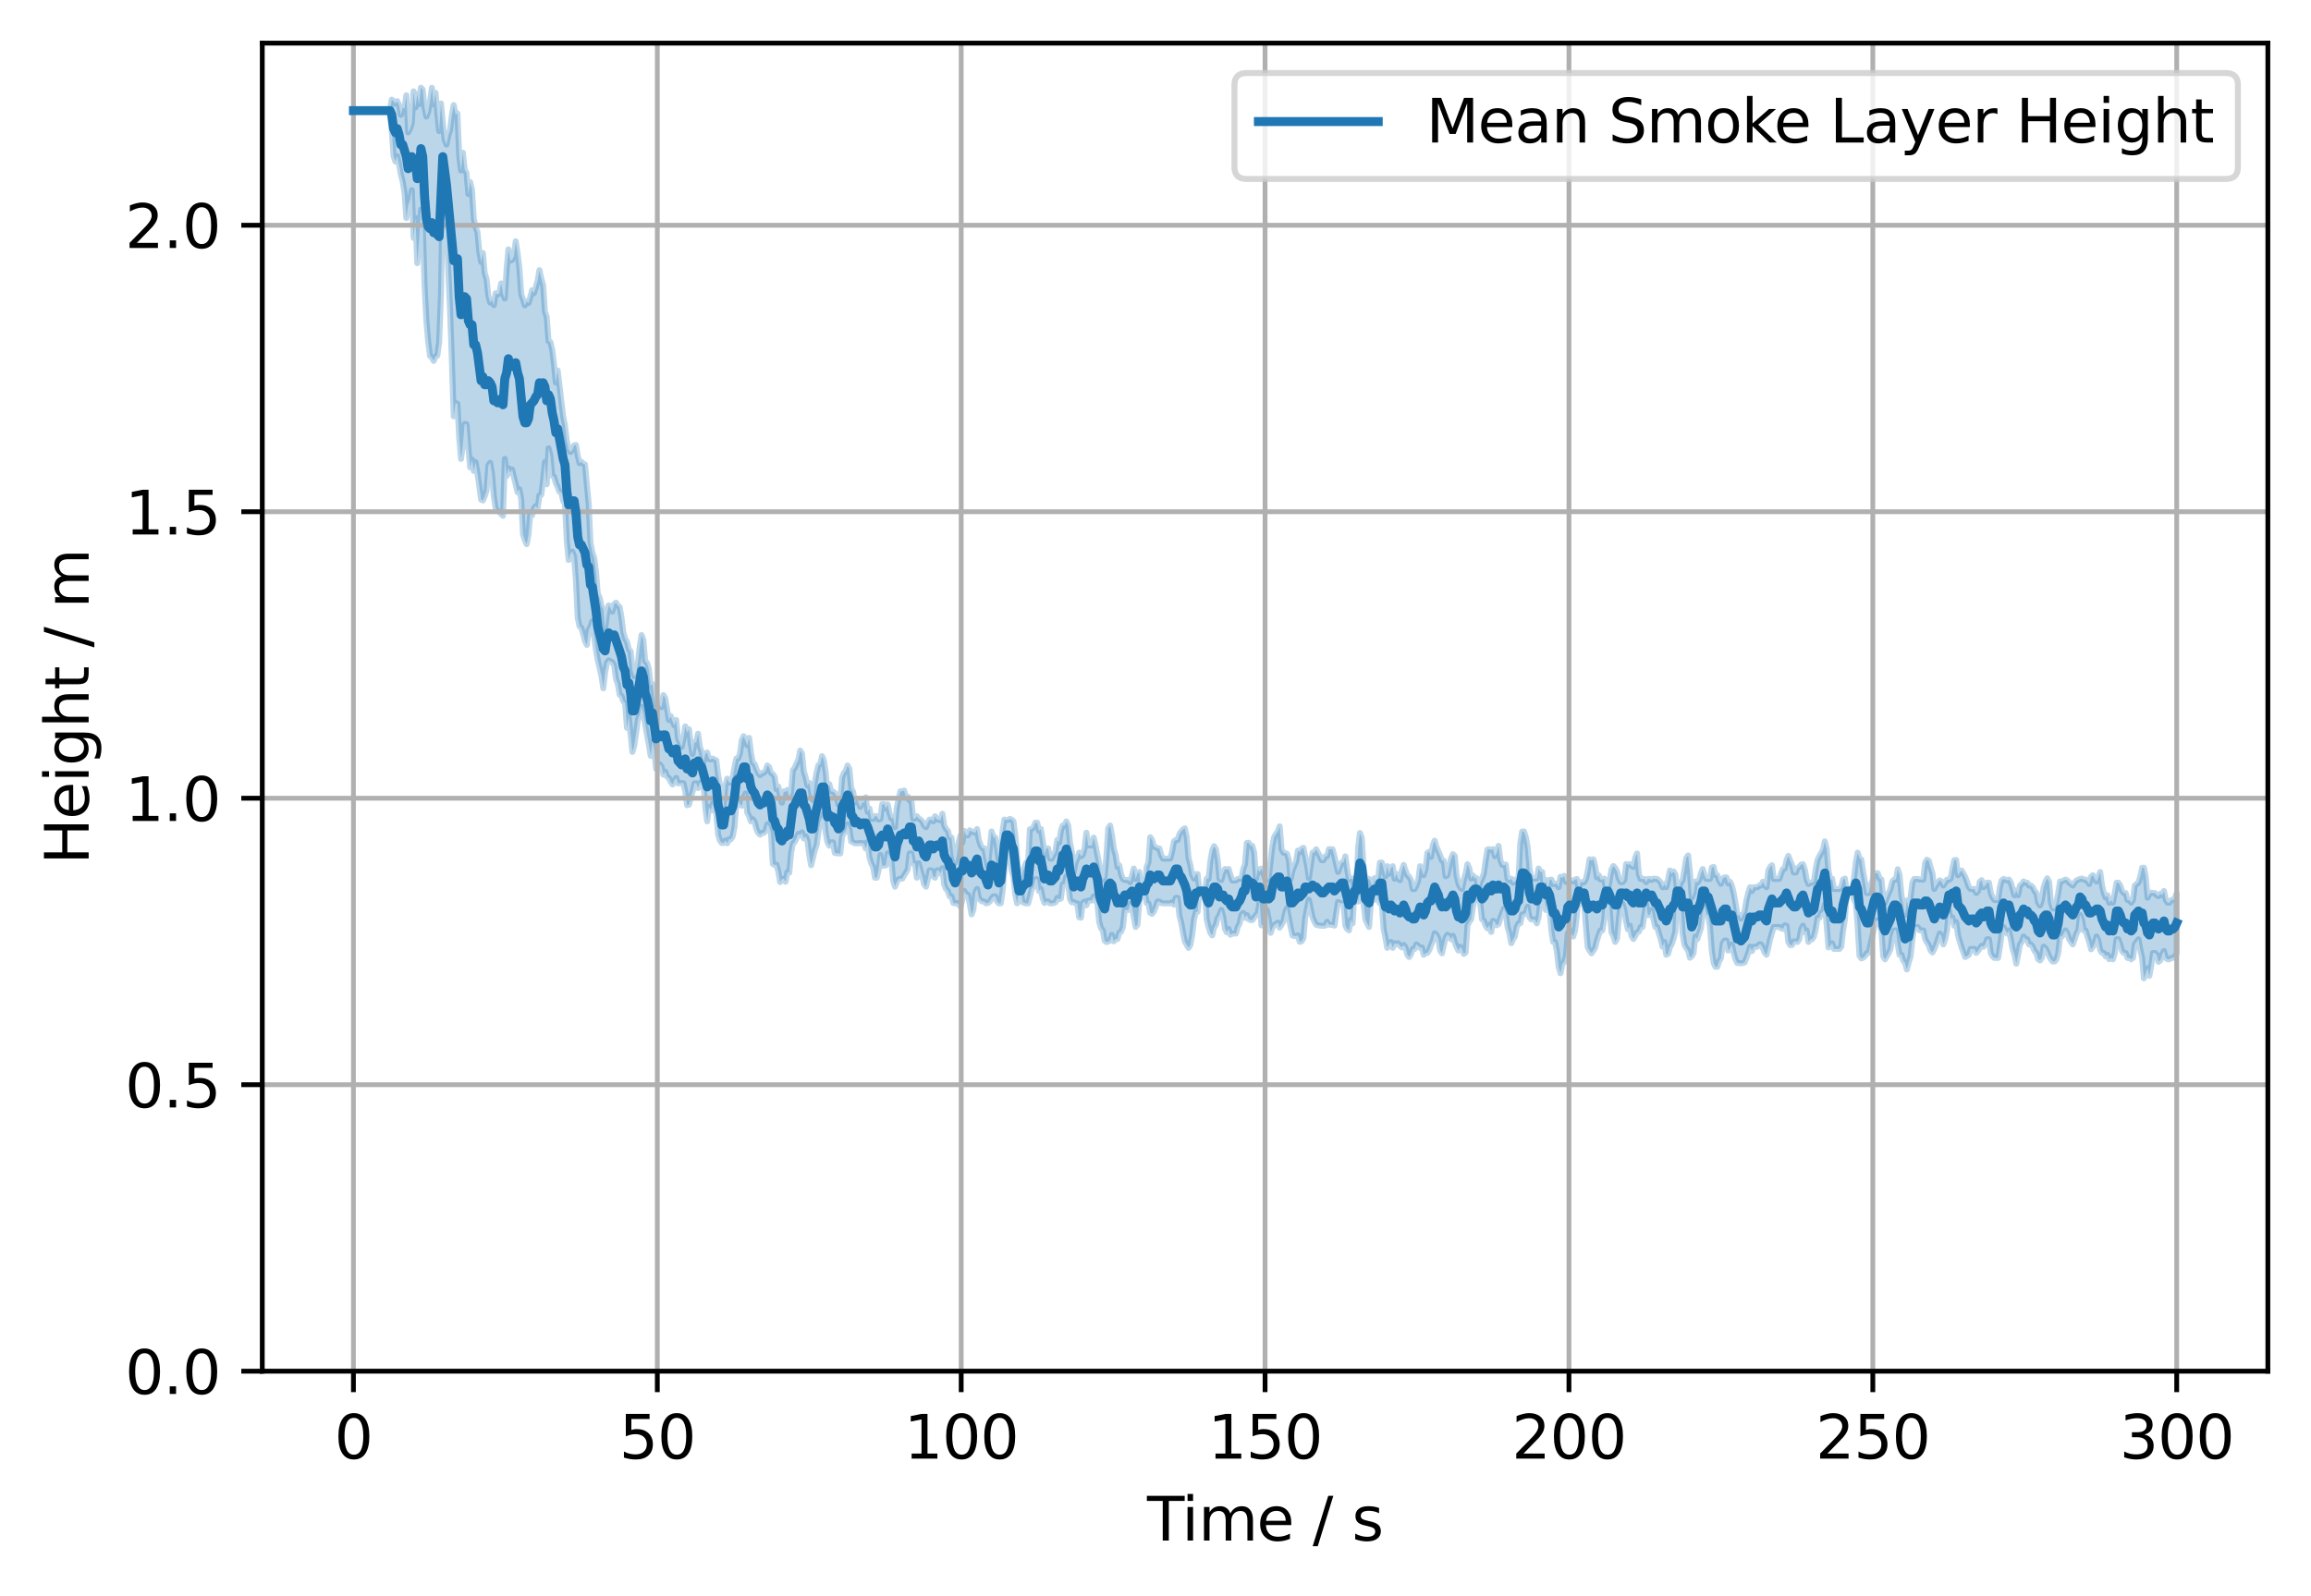 <?xml version="1.0" encoding="utf-8" standalone="no"?>
<!DOCTYPE svg PUBLIC "-//W3C//DTD SVG 1.1//EN"
  "http://www.w3.org/Graphics/SVG/1.1/DTD/svg11.dtd">
<svg xmlns:xlink="http://www.w3.org/1999/xlink" width="385.781pt" height="266.516pt" viewBox="0 0 385.781 266.516" xmlns="http://www.w3.org/2000/svg" version="1.1">
 <defs>
  <style type="text/css">*{stroke-linejoin: round; stroke-linecap: butt}</style>
 </defs>
 <g id="figure_1">
  <g id="patch_1">
   <path d="M 0 266.516 
L 385.781 266.516 
L 385.781 0 
L 0 0 
z
" style="fill: #ffffff"/>
  </g>
  <g id="axes_1">
   <g id="patch_2">
    <path d="M 43.781 228.96 
L 378.581 228.96 
L 378.581 7.2 
L 43.781 7.2 
z
" style="fill: #ffffff"/>
   </g>
   <g id="PolyCollection_1">
    <defs>
     <path id="m60f214bdbd" d="M 58.999 -248.045 
L 58.999 -248.045 
L 59.324 -248.045 
L 59.634 -248.045 
L 59.92 -248.045 
L 60.23 -248.045 
L 60.523 -248.045 
L 60.827 -248.045 
L 61.139 -248.045 
L 61.437 -248.045 
L 61.74 -248.045 
L 62.044 -248.045 
L 62.355 -248.045 
L 62.656 -248.045 
L 62.956 -248.045 
L 63.267 -248.045 
L 63.568 -248.045 
L 63.878 -248.045 
L 64.179 -248.045 
L 64.482 -248.045 
L 64.789 -248.045 
L 65.092 -248.045 
L 65.392 -244.876 
L 65.703 -240.445 
L 66.008 -239.54 
L 66.305 -240.445 
L 66.614 -239.125 
L 66.913 -237.398 
L 67.225 -236.195 
L 67.525 -234.354 
L 67.835 -230.111 
L 68.131 -232.296 
L 68.44 -233.038 
L 68.746 -234.76 
L 69.045 -226.789 
L 69.352 -230.123 
L 69.655 -222.573 
L 69.958 -226.264 
L 70.265 -231.513 
L 70.568 -229.174 
L 70.876 -218.883 
L 71.177 -212.954 
L 71.479 -209.485 
L 71.789 -207.073 
L 72.096 -206.813 
L 72.395 -206.247 
L 72.706 -206.988 
L 73.001 -207.128 
L 73.306 -209.377 
L 73.61 -217.447 
L 73.913 -234.76 
L 74.225 -233.526 
L 74.529 -228.992 
L 74.834 -221.475 
L 75.14 -214.56 
L 75.442 -206.001 
L 75.741 -197.01 
L 76.05 -199.219 
L 76.358 -199.08 
L 76.656 -193.488 
L 76.962 -189.882 
L 77.263 -192.26 
L 77.566 -195.734 
L 77.879 -195.656 
L 78.186 -191.819 
L 78.48 -188.48 
L 78.792 -189.781 
L 79.088 -187.874 
L 79.392 -189.355 
L 79.707 -187.491 
L 80.004 -185.38 
L 80.313 -183.104 
L 80.614 -182.956 
L 80.919 -183.667 
L 81.218 -184.589 
L 81.53 -188.824 
L 81.829 -189.225 
L 82.139 -187.39 
L 82.438 -183.628 
L 82.742 -181.653 
L 83.044 -181.198 
L 83.357 -181.014 
L 83.661 -180.67 
L 83.966 -180.386 
L 84.27 -189.893 
L 84.57 -187.016 
L 84.871 -188.364 
L 85.182 -187.549 
L 85.482 -188.121 
L 85.789 -186.809 
L 86.091 -185.668 
L 86.402 -184.317 
L 86.701 -184.841 
L 87.01 -183.162 
L 87.306 -177.327 
L 87.617 -176.317 
L 87.922 -175.645 
L 88.221 -177.271 
L 88.533 -180.935 
L 88.828 -180.472 
L 89.135 -181.653 
L 89.444 -182.025 
L 89.745 -181.595 
L 90.049 -183.813 
L 90.355 -183.896 
L 90.66 -186.293 
L 90.963 -189.365 
L 91.271 -185.642 
L 91.573 -191.661 
L 91.872 -190.46 
L 92.183 -187.087 
L 92.484 -186.897 
L 92.784 -185.874 
L 93.09 -185.186 
L 93.397 -184.386 
L 93.706 -184.325 
L 94.011 -182.87 
L 94.31 -182.386 
L 94.614 -176.245 
L 94.922 -173.009 
L 95.22 -174.081 
L 95.534 -174.408 
L 95.836 -173.653 
L 96.141 -169.564 
L 96.446 -163.345 
L 96.741 -161.927 
L 97.046 -161.683 
L 97.354 -160.665 
L 97.66 -159.457 
L 97.966 -158.834 
L 98.271 -161.324 
L 98.569 -161.845 
L 98.879 -162.779 
L 99.179 -160.335 
L 99.491 -158.005 
L 99.787 -156.294 
L 100.096 -154.969 
L 100.402 -153.671 
L 100.707 -151.58 
L 101.007 -154.176 
L 101.313 -155.831 
L 101.618 -156.249 
L 101.922 -156.076 
L 102.222 -155.935 
L 102.53 -155.376 
L 102.83 -153.123 
L 103.136 -152.316 
L 103.439 -150.516 
L 103.751 -150.312 
L 104.05 -149.414 
L 104.35 -149.107 
L 104.663 -144.982 
L 104.967 -146.859 
L 105.267 -143.899 
L 105.569 -140.965 
L 105.876 -142.025 
L 106.187 -144.148 
L 106.49 -146.428 
L 106.789 -147.183 
L 107.093 -148.518 
L 107.403 -147.322 
L 107.701 -145.547 
L 108.013 -143.803 
L 108.311 -142.176 
L 108.619 -140.307 
L 108.916 -142.648 
L 109.219 -141.234 
L 109.529 -138.134 
L 109.838 -138.502 
L 110.14 -138.893 
L 110.438 -138.502 
L 110.744 -137.154 
L 111.051 -137.679 
L 111.36 -136.836 
L 111.657 -136.634 
L 111.963 -135.984 
L 112.272 -135.524 
L 112.568 -136.203 
L 112.873 -136.634 
L 113.185 -135.724 
L 113.487 -135.718 
L 113.789 -135.784 
L 114.098 -135.724 
L 114.395 -134.365 
L 114.699 -132.063 
L 115.006 -132.153 
L 115.313 -133.306 
L 115.612 -134.303 
L 115.921 -135.718 
L 116.224 -135.718 
L 116.527 -134.915 
L 116.832 -135.784 
L 117.133 -135.957 
L 117.44 -135.656 
L 117.751 -131.574 
L 118.051 -129.368 
L 118.358 -131.775 
L 118.66 -131.211 
L 118.97 -132.383 
L 119.271 -131.211 
L 119.575 -130.684 
L 119.879 -127.142 
L 120.184 -126.179 
L 120.491 -125.761 
L 120.795 -125.761 
L 121.09 -126.179 
L 121.4 -125.719 
L 121.704 -126.382 
L 122.012 -126.382 
L 122.315 -126.865 
L 122.62 -128.479 
L 122.92 -132.383 
L 123.222 -133.045 
L 123.534 -132.174 
L 123.833 -131.975 
L 124.136 -133.324 
L 124.439 -134.025 
L 124.745 -130.822 
L 125.049 -130.265 
L 125.354 -129.368 
L 125.662 -129.723 
L 125.962 -129.284 
L 126.267 -128.111 
L 126.569 -127.443 
L 126.877 -127.142 
L 127.186 -127.443 
L 127.491 -127.443 
L 127.795 -127.766 
L 128.095 -128.869 
L 128.394 -128.479 
L 128.705 -127.443 
L 129.008 -122.27 
L 129.315 -122.078 
L 129.621 -122.13 
L 129.926 -121.02 
L 130.226 -119.232 
L 130.532 -119.712 
L 130.841 -119.808 
L 131.137 -119.285 
L 131.438 -120.918 
L 131.753 -120.794 
L 132.053 -124.102 
L 132.359 -125.651 
L 132.662 -125.939 
L 132.967 -126.572 
L 133.271 -127.276 
L 133.578 -127.034 
L 133.877 -127.524 
L 134.18 -126.508 
L 134.492 -126.865 
L 134.788 -126.179 
L 135.098 -123.756 
L 135.404 -122.04 
L 135.709 -123.27 
L 136.004 -124.504 
L 136.316 -125.381 
L 136.614 -127.481 
L 136.923 -129.284 
L 137.227 -129.983 
L 137.533 -130.684 
L 137.844 -127.443 
L 138.14 -125.865 
L 138.445 -125.306 
L 138.748 -125.865 
L 139.051 -125.865 
L 139.353 -124.102 
L 139.664 -124.031 
L 139.963 -124.021 
L 140.265 -124.001 
L 140.577 -126.865 
L 140.88 -127.443 
L 141.182 -127.766 
L 141.487 -128.869 
L 141.792 -128.111 
L 142.095 -126.006 
L 142.406 -125.865 
L 142.703 -125.695 
L 143.004 -125.701 
L 143.31 -125.695 
L 143.613 -125.761 
L 143.925 -125.695 
L 144.224 -125.695 
L 144.532 -124.823 
L 144.838 -125.934 
L 145.138 -123.353 
L 145.445 -122.36 
L 145.752 -121.752 
L 146.056 -119.96 
L 146.361 -119.96 
L 146.661 -121.188 
L 146.965 -123.756 
L 147.274 -121.965 
L 147.572 -121.965 
L 147.886 -122.027 
L 148.179 -124.021 
L 148.496 -123.499 
L 148.789 -123.022 
L 149.093 -119.487 
L 149.403 -118.455 
L 149.703 -119.257 
L 150.013 -119.714 
L 150.311 -119.808 
L 150.624 -119.808 
L 150.928 -120.352 
L 151.223 -120.794 
L 151.535 -121.371 
L 151.836 -124.001 
L 152.139 -124.001 
L 152.444 -122.36 
L 152.753 -122.36 
L 153.05 -119.96 
L 153.362 -122.36 
L 153.659 -121.188 
L 153.964 -120.165 
L 154.268 -118.846 
L 154.581 -118.455 
L 154.877 -119.7 
L 155.179 -121.188 
L 155.483 -121.188 
L 155.789 -120.165 
L 156.095 -119.96 
L 156.399 -121.188 
L 156.7 -121.188 
L 157.012 -120.66 
L 157.313 -121.551 
L 157.616 -118.846 
L 157.918 -118.088 
L 158.235 -117.742 
L 158.539 -116.841 
L 158.836 -116.841 
L 159.142 -115.738 
L 159.447 -115.672 
L 159.751 -115.738 
L 160.055 -115.477 
L 160.359 -115.107 
L 160.667 -116.358 
L 160.964 -117.742 
L 161.271 -117.119 
L 161.58 -117.119 
L 161.874 -115.627 
L 162.188 -113.829 
L 162.483 -114.571 
L 162.791 -117.419 
L 163.1 -118.088 
L 163.4 -116.587 
L 163.711 -116.156 
L 164.011 -115.983 
L 164.312 -115.983 
L 164.618 -115.678 
L 164.919 -115.738 
L 165.229 -115.983 
L 165.529 -116.485 
L 165.842 -116.841 
L 166.145 -116.841 
L 166.451 -115.983 
L 166.752 -115.672 
L 167.059 -115.678 
L 167.363 -117.742 
L 167.664 -121.188 
L 167.965 -124.597 
L 168.275 -124.597 
L 168.579 -123.756 
L 168.88 -121.188 
L 169.18 -120.165 
L 169.485 -117.119 
L 169.796 -115.678 
L 170.097 -117.742 
L 170.407 -117.742 
L 170.704 -115.91 
L 171.007 -115.738 
L 171.315 -115.672 
L 171.624 -115.672 
L 171.924 -116.789 
L 172.225 -118.088 
L 172.529 -118.455 
L 172.84 -119.7 
L 173.139 -119.7 
L 173.449 -117.742 
L 173.746 -118.088 
L 174.052 -116.587 
L 174.357 -115.738 
L 174.662 -115.983 
L 174.973 -115.983 
L 175.275 -115.678 
L 175.581 -115.678 
L 175.886 -115.738 
L 176.185 -115.842 
L 176.495 -116.587 
L 176.792 -116.358 
L 177.093 -116.485 
L 177.397 -118.846 
L 177.71 -118.846 
L 178.01 -120.165 
L 178.321 -118.846 
L 178.619 -116.358 
L 178.92 -115.842 
L 179.236 -115.91 
L 179.537 -115.672 
L 179.839 -115.678 
L 180.143 -113.347 
L 180.443 -113.278 
L 180.747 -115.738 
L 181.054 -115.983 
L 181.357 -115.357 
L 181.663 -116.156 
L 181.966 -116.156 
L 182.273 -116.156 
L 182.575 -116.841 
L 182.882 -116.156 
L 183.182 -115.738 
L 183.496 -112.578 
L 183.799 -111.527 
L 184.104 -111.164 
L 184.4 -109.463 
L 184.702 -109.209 
L 185.008 -109.289 
L 185.318 -109.488 
L 185.617 -110.419 
L 185.927 -109.339 
L 186.233 -109.724 
L 186.538 -109.724 
L 186.838 -110.775 
L 187.142 -110.966 
L 187.447 -111.728 
L 187.754 -114.574 
L 188.062 -114.574 
L 188.357 -114.574 
L 188.659 -115.609 
L 188.972 -115.154 
L 189.269 -113.33 
L 189.579 -111.728 
L 189.88 -112.127 
L 190.189 -115.91 
L 190.495 -117.742 
L 190.799 -117.742 
L 191.101 -117.742 
L 191.407 -115.738 
L 191.714 -115.672 
L 192.009 -114.111 
L 192.314 -113.911 
L 192.616 -114.318 
L 192.923 -115.114 
L 193.234 -115.983 
L 193.529 -115.983 
L 193.835 -115.738 
L 194.144 -115.678 
L 194.442 -115.678 
L 194.757 -115.678 
L 195.052 -115.678 
L 195.358 -115.678 
L 195.66 -115.842 
L 195.971 -115.477 
L 196.268 -116.587 
L 196.583 -116.587 
L 196.885 -113.601 
L 197.19 -112.455 
L 197.488 -110.797 
L 197.796 -109.289 
L 198.104 -108.777 
L 198.402 -108.237 
L 198.703 -108.713 
L 199.019 -110.437 
L 199.318 -112.999 
L 199.626 -114.256 
L 199.922 -114.256 
L 200.224 -117.742 
L 200.53 -117.742 
L 200.837 -117.742 
L 201.141 -117.742 
L 201.448 -112.999 
L 201.75 -111.728 
L 202.052 -110.754 
L 202.362 -110.329 
L 202.664 -111.596 
L 202.97 -112.107 
L 203.269 -113.246 
L 203.574 -113.733 
L 203.878 -114.574 
L 204.187 -113.476 
L 204.493 -111.405 
L 204.799 -110.842 
L 205.104 -111.405 
L 205.406 -110.437 
L 205.711 -110.637 
L 206.015 -110.637 
L 206.317 -110.637 
L 206.623 -111.728 
L 206.931 -112.336 
L 207.234 -113.733 
L 207.536 -114.082 
L 207.836 -113.26 
L 208.14 -113.733 
L 208.45 -113.03 
L 208.748 -112.882 
L 209.053 -112.882 
L 209.359 -113.347 
L 209.666 -113.733 
L 209.974 -114.082 
L 210.273 -115.91 
L 210.578 -112.003 
L 210.882 -112.127 
L 211.185 -112.999 
L 211.487 -114.574 
L 211.798 -112.999 
L 212.106 -110.754 
L 212.405 -111.596 
L 212.704 -112.055 
L 213.014 -112.246 
L 213.315 -112.455 
L 213.617 -111.622 
L 213.932 -112.107 
L 214.235 -112.662 
L 214.531 -114.078 
L 214.834 -114.869 
L 215.148 -113.246 
L 215.447 -111.728 
L 215.759 -110.309 
L 216.054 -110.237 
L 216.359 -110.209 
L 216.67 -110.329 
L 216.966 -109.262 
L 217.281 -109.339 
L 217.582 -109.87 
L 217.878 -113.278 
L 218.191 -114.812 
L 218.492 -116.277 
L 218.795 -114.812 
L 219.107 -113.347 
L 219.4 -112.662 
L 219.713 -112.107 
L 220.015 -112.016 
L 220.315 -111.955 
L 220.618 -111.929 
L 220.923 -111.929 
L 221.229 -111.955 
L 221.531 -112.597 
L 221.837 -112.107 
L 222.145 -112.107 
L 222.444 -112.107 
L 222.755 -111.955 
L 223.056 -113.998 
L 223.368 -115.91 
L 223.667 -115.738 
L 223.972 -115.672 
L 224.275 -115.672 
L 224.585 -111.955 
L 224.878 -111.405 
L 225.187 -111.164 
L 225.496 -112.999 
L 225.792 -112.336 
L 226.103 -117.742 
L 226.4 -117.742 
L 226.711 -115.983 
L 227.017 -117.419 
L 227.319 -116.841 
L 227.622 -115.738 
L 227.93 -112.999 
L 228.238 -112.336 
L 228.537 -111.728 
L 228.836 -115.609 
L 229.148 -117.742 
L 229.449 -116.277 
L 229.757 -117.742 
L 230.06 -116.277 
L 230.356 -115.672 
L 230.667 -115.672 
L 230.971 -111.405 
L 231.272 -109.937 
L 231.576 -108.255 
L 231.882 -108.862 
L 232.187 -109.234 
L 232.492 -108.255 
L 232.799 -109.014 
L 233.105 -108.862 
L 233.4 -109.014 
L 233.707 -108.587 
L 234.016 -108.317 
L 234.322 -108.713 
L 234.627 -108.317 
L 234.933 -107.084 
L 235.236 -106.708 
L 235.534 -107.229 
L 235.837 -108.064 
L 236.142 -108.064 
L 236.444 -108.823 
L 236.752 -108.587 
L 237.064 -108.255 
L 237.359 -108.317 
L 237.662 -107.084 
L 237.974 -107.393 
L 238.272 -107.392 
L 238.575 -107.854 
L 238.881 -108.714 
L 239.188 -109.439 
L 239.491 -110.675 
L 239.795 -110.422 
L 240.106 -109.785 
L 240.408 -107.803 
L 240.716 -107.334 
L 241.016 -108.698 
L 241.318 -109.937 
L 241.624 -110.437 
L 241.929 -110.237 
L 242.233 -109.69 
L 242.542 -110.26 
L 242.838 -109.209 
L 243.14 -108.425 
L 243.455 -107.798 
L 243.753 -108.432 
L 244.055 -108.064 
L 244.362 -107.229 
L 244.666 -107.478 
L 244.968 -111.942 
L 245.279 -112.642 
L 245.575 -112.999 
L 245.886 -115.154 
L 246.189 -116.277 
L 246.489 -116.277 
L 246.8 -117.742 
L 247.107 -115.609 
L 247.405 -112.999 
L 247.709 -112.773 
L 248.016 -111.929 
L 248.32 -111.487 
L 248.623 -112.107 
L 248.935 -110.895 
L 249.236 -112.759 
L 249.534 -112.597 
L 249.836 -112.016 
L 250.148 -112.223 
L 250.457 -113.246 
L 250.755 -113.998 
L 251.06 -114.812 
L 251.363 -113.998 
L 251.662 -111.728 
L 251.976 -110.637 
L 252.282 -109.014 
L 252.586 -109.676 
L 252.884 -110.142 
L 253.189 -111.728 
L 253.491 -112.336 
L 253.795 -112.363 
L 254.101 -113.829 
L 254.402 -113.829 
L 254.712 -114.111 
L 255.01 -115.114 
L 255.325 -113.33 
L 255.62 -112.999 
L 255.932 -112.999 
L 256.23 -112.999 
L 256.54 -112.336 
L 256.838 -113.33 
L 257.146 -115.91 
L 257.446 -115.91 
L 257.757 -117.742 
L 258.061 -114.574 
L 258.359 -117.742 
L 258.673 -114.574 
L 258.971 -111.164 
L 259.274 -109.237 
L 259.579 -109.237 
L 259.882 -107.798 
L 260.192 -105.08 
L 260.492 -104.009 
L 260.801 -105.526 
L 261.1 -105.868 
L 261.402 -106.868 
L 261.715 -110.637 
L 262.012 -111.164 
L 262.316 -110.637 
L 262.623 -110.142 
L 262.927 -111.164 
L 263.233 -113.733 
L 263.538 -117.742 
L 263.844 -115.609 
L 264.15 -115.609 
L 264.449 -115.609 
L 264.751 -111.728 
L 265.055 -108.317 
L 265.359 -107.777 
L 265.672 -107.334 
L 265.973 -107.777 
L 266.282 -108.255 
L 266.58 -109.463 
L 266.885 -110.437 
L 267.184 -111.164 
L 267.489 -111.164 
L 267.801 -112.999 
L 268.103 -117.742 
L 268.409 -117.742 
L 268.712 -114.574 
L 269.016 -110.842 
L 269.318 -110.237 
L 269.625 -109.234 
L 269.934 -109.803 
L 270.231 -112.999 
L 270.544 -115.609 
L 270.848 -115.609 
L 271.148 -114.574 
L 271.458 -112.578 
L 271.754 -111.342 
L 272.063 -111.942 
L 272.361 -110.237 
L 272.663 -109.724 
L 272.973 -110.219 
L 273.278 -110.819 
L 273.579 -110.966 
L 273.888 -111.728 
L 274.189 -111.728 
L 274.493 -113.733 
L 274.797 -115.609 
L 275.098 -113.733 
L 275.403 -113.733 
L 275.711 -114.574 
L 276.02 -112.999 
L 276.325 -111.728 
L 276.629 -111.728 
L 276.932 -110.637 
L 277.239 -109.676 
L 277.54 -108.432 
L 277.839 -109.237 
L 278.145 -107.09 
L 278.451 -107.229 
L 278.759 -108.317 
L 279.055 -108.862 
L 279.366 -109.803 
L 279.666 -110.966 
L 279.968 -117.742 
L 280.273 -117.742 
L 280.577 -115.609 
L 280.882 -110.637 
L 281.196 -108.766 
L 281.492 -108.237 
L 281.804 -107.803 
L 282.105 -106.598 
L 282.407 -106.818 
L 282.713 -107.396 
L 283.018 -110.142 
L 283.318 -109.676 
L 283.625 -110.637 
L 283.934 -111.527 
L 284.236 -114.082 
L 284.537 -115.154 
L 284.841 -113.733 
L 285.147 -113.733 
L 285.456 -111.728 
L 285.755 -107.815 
L 286.064 -105.714 
L 286.369 -105.075 
L 286.67 -105.075 
L 286.969 -106.007 
L 287.28 -106.525 
L 287.589 -109.014 
L 287.893 -109.463 
L 288.187 -109.463 
L 288.494 -107.798 
L 288.804 -108.182 
L 289.103 -108.823 
L 289.41 -107.396 
L 289.708 -106.335 
L 290.013 -105.714 
L 290.317 -105.714 
L 290.626 -105.654 
L 290.932 -105.714 
L 291.231 -105.819 
L 291.539 -106.564 
L 291.845 -107.396 
L 292.144 -108.432 
L 292.459 -107.719 
L 292.755 -108.432 
L 293.062 -108.432 
L 293.363 -108.432 
L 293.665 -108.823 
L 293.977 -108.823 
L 294.279 -108.182 
L 294.587 -107.434 
L 294.89 -107.09 
L 295.192 -108.317 
L 295.494 -109.724 
L 295.796 -110.775 
L 296.106 -111.728 
L 296.404 -111.728 
L 296.716 -111.728 
L 297.016 -111.728 
L 297.318 -111.527 
L 297.625 -111.405 
L 297.932 -112.003 
L 298.23 -111.929 
L 298.541 -109.209 
L 298.849 -108.698 
L 299.143 -108.713 
L 299.453 -109.321 
L 299.759 -109.321 
L 300.057 -109.234 
L 300.363 -109.724 
L 300.67 -111.342 
L 300.971 -111.942 
L 301.278 -110.842 
L 301.584 -111.164 
L 301.892 -109.237 
L 302.195 -109.676 
L 302.495 -109.676 
L 302.8 -110.142 
L 303.108 -111.405 
L 303.404 -113.246 
L 303.718 -113.278 
L 304.017 -114.078 
L 304.319 -114.183 
L 304.624 -115.477 
L 304.932 -112.107 
L 305.233 -108.317 
L 305.541 -108.587 
L 305.843 -109.014 
L 306.155 -108.064 
L 306.453 -108.064 
L 306.757 -108.064 
L 307.061 -108.064 
L 307.362 -108.432 
L 307.669 -111.164 
L 307.973 -112.999 
L 308.278 -117.742 
L 308.58 -117.742 
L 308.891 -117.742 
L 309.191 -117.742 
L 309.491 -116.277 
L 309.8 -115.672 
L 310.1 -112.016 
L 310.408 -106.913 
L 310.719 -106.49 
L 311.02 -106.598 
L 311.323 -106.868 
L 311.633 -107.396 
L 311.936 -107.396 
L 312.232 -108.823 
L 312.548 -110.142 
L 312.84 -111.527 
L 313.145 -112.773 
L 313.457 -112.773 
L 313.758 -112.999 
L 314.068 -111.164 
L 314.37 -106.818 
L 314.67 -106.335 
L 314.97 -106.818 
L 315.28 -107.396 
L 315.589 -108.064 
L 315.888 -110.142 
L 316.197 -111.164 
L 316.496 -111.164 
L 316.803 -108.766 
L 317.101 -107.084 
L 317.41 -107.096 
L 317.719 -106.133 
L 318.024 -105.714 
L 318.317 -104.644 
L 318.631 -105.819 
L 318.932 -106.818 
L 319.24 -109.676 
L 319.536 -111.728 
L 319.845 -111.728 
L 320.147 -111.728 
L 320.455 -111.164 
L 320.754 -111.164 
L 321.058 -111.164 
L 321.372 -109.689 
L 321.667 -109.184 
L 321.974 -108.698 
L 322.284 -107.815 
L 322.587 -107.478 
L 322.894 -108.064 
L 323.194 -108.823 
L 323.498 -109.676 
L 323.804 -110.637 
L 324.11 -110.142 
L 324.413 -108.823 
L 324.713 -109.676 
L 325.017 -111.164 
L 325.327 -114.574 
L 325.623 -112.999 
L 325.931 -113.33 
L 326.233 -111.929 
L 326.545 -112.566 
L 326.843 -110.437 
L 327.145 -109.321 
L 327.456 -108.317 
L 327.757 -107.478 
L 328.057 -106.708 
L 328.364 -106.868 
L 328.669 -107.09 
L 328.972 -108.064 
L 329.286 -108.064 
L 329.588 -108.064 
L 329.894 -107.396 
L 330.199 -107.719 
L 330.493 -108.182 
L 330.8 -108.587 
L 331.101 -108.432 
L 331.406 -108.823 
L 331.711 -109.676 
L 332.027 -109.676 
L 332.322 -107.396 
L 332.631 -106.818 
L 332.929 -106.564 
L 333.233 -106.564 
L 333.546 -106.564 
L 333.847 -108.432 
L 334.146 -110.637 
L 334.46 -111.728 
L 334.759 -111.164 
L 335.064 -110.637 
L 335.362 -111.164 
L 335.676 -109.676 
L 335.981 -108.064 
L 336.279 -107.096 
L 336.584 -105.604 
L 336.884 -107.096 
L 337.198 -108.823 
L 337.505 -109.237 
L 337.801 -110.142 
L 338.106 -109.676 
L 338.415 -109.676 
L 338.714 -108.823 
L 339.015 -108.823 
L 339.328 -108.432 
L 339.626 -107.719 
L 339.933 -107.396 
L 340.243 -106.335 
L 340.542 -106.133 
L 340.842 -106.564 
L 341.153 -108.432 
L 341.46 -108.182 
L 341.756 -107.609 
L 342.061 -106.868 
L 342.363 -106.335 
L 342.673 -105.96 
L 342.98 -105.96 
L 343.284 -106.335 
L 343.586 -107.396 
L 343.893 -110.142 
L 344.194 -110.142 
L 344.5 -110.637 
L 344.798 -111.164 
L 345.11 -110.637 
L 345.414 -109.676 
L 345.712 -109.237 
L 346.019 -108.823 
L 346.326 -109.676 
L 346.629 -110.637 
L 346.94 -111.164 
L 347.236 -113.733 
L 347.537 -112.999 
L 347.85 -111.164 
L 348.151 -111.164 
L 348.461 -110.142 
L 348.763 -109.237 
L 349.068 -108.007 
L 349.365 -108.425 
L 349.668 -109.014 
L 349.979 -110.142 
L 350.279 -109.463 
L 350.589 -107.888 
L 350.891 -107.434 
L 351.194 -107.396 
L 351.497 -106.818 
L 351.802 -107.096 
L 352.105 -106.335 
L 352.408 -106.564 
L 352.711 -106.335 
L 353.025 -107.396 
L 353.326 -109.676 
L 353.629 -109.676 
L 353.933 -108.823 
L 354.243 -107.719 
L 354.541 -107.396 
L 354.848 -107.396 
L 355.152 -106.564 
L 355.452 -106.564 
L 355.765 -106.335 
L 356.06 -106.564 
L 356.367 -108.823 
L 356.671 -109.237 
L 356.976 -109.676 
L 357.276 -108.007 
L 357.593 -106.529 
L 357.885 -103.162 
L 358.192 -104.009 
L 358.502 -104.853 
L 358.8 -103.577 
L 359.109 -105.334 
L 359.417 -107.396 
L 359.714 -107.396 
L 360.024 -107.096 
L 360.326 -105.915 
L 360.627 -106.178 
L 360.929 -107.096 
L 361.236 -107.719 
L 361.542 -106.564 
L 361.851 -106.335 
L 362.153 -106.335 
L 362.451 -106.564 
L 362.761 -106.564 
L 363.066 -106.818 
L 363.363 -107.396 
L 363.363 -117.397 
L 363.363 -117.397 
L 363.066 -116.639 
L 362.761 -116.224 
L 362.451 -116.224 
L 362.153 -115.785 
L 361.851 -115.785 
L 361.542 -116.224 
L 361.236 -117.742 
L 360.929 -117.029 
L 360.627 -117.279 
L 360.326 -116.874 
L 360.024 -117.029 
L 359.714 -117.397 
L 359.417 -117.397 
L 359.109 -117.455 
L 358.8 -117.207 
L 358.502 -116.599 
L 358.192 -120.116 
L 357.885 -121.632 
L 357.593 -121.605 
L 357.276 -120.127 
L 356.976 -119.126 
L 356.671 -118.897 
L 356.367 -118.643 
L 356.06 -116.224 
L 355.765 -115.785 
L 355.452 -116.224 
L 355.152 -116.224 
L 354.848 -117.397 
L 354.541 -117.397 
L 354.243 -117.742 
L 353.933 -118.643 
L 353.629 -119.126 
L 353.326 -119.126 
L 353.025 -117.397 
L 352.711 -115.785 
L 352.408 -116.224 
L 352.105 -115.785 
L 351.802 -117.029 
L 351.497 -116.639 
L 351.194 -117.397 
L 350.891 -118.695 
L 350.589 -120.914 
L 350.279 -120.008 
L 349.979 -119.329 
L 349.668 -119.789 
L 349.365 -120.378 
L 349.068 -120.127 
L 348.763 -118.897 
L 348.461 -119.329 
L 348.151 -119.643 
L 347.85 -119.643 
L 347.537 -119.813 
L 347.236 -119.747 
L 346.94 -119.643 
L 346.629 -119.502 
L 346.326 -119.126 
L 346.019 -118.643 
L 345.712 -118.897 
L 345.414 -119.126 
L 345.11 -119.502 
L 344.798 -119.643 
L 344.5 -119.502 
L 344.194 -119.329 
L 343.893 -119.329 
L 343.586 -117.397 
L 343.284 -115.785 
L 342.98 -114.824 
L 342.673 -114.824 
L 342.363 -115.785 
L 342.061 -119.262 
L 341.756 -119.857 
L 341.46 -119.284 
L 341.153 -118.366 
L 340.842 -116.224 
L 340.542 -115.319 
L 340.243 -115.785 
L 339.933 -117.397 
L 339.626 -117.742 
L 339.328 -118.366 
L 339.015 -118.643 
L 338.714 -118.643 
L 338.415 -119.126 
L 338.106 -119.126 
L 337.801 -119.329 
L 337.505 -118.897 
L 337.198 -118.643 
L 336.884 -117.029 
L 336.584 -117.853 
L 336.279 -117.029 
L 335.981 -118.065 
L 335.676 -119.126 
L 335.362 -119.643 
L 335.064 -119.502 
L 334.759 -119.643 
L 334.46 -119.747 
L 334.146 -119.502 
L 333.847 -118.366 
L 333.546 -116.224 
L 333.233 -116.224 
L 332.929 -116.224 
L 332.631 -116.639 
L 332.322 -117.397 
L 332.027 -119.126 
L 331.711 -119.126 
L 331.406 -118.643 
L 331.101 -118.366 
L 330.8 -119.547 
L 330.493 -119.284 
L 330.199 -117.742 
L 329.894 -117.397 
L 329.588 -118.065 
L 329.286 -118.065 
L 328.972 -118.065 
L 328.669 -118.371 
L 328.364 -119.262 
L 328.057 -120.09 
L 327.757 -120.657 
L 327.456 -121.153 
L 327.145 -120.818 
L 326.843 -120.371 
L 326.545 -122.918 
L 326.233 -122.888 
L 325.931 -121.487 
L 325.623 -119.813 
L 325.327 -119.574 
L 325.017 -119.643 
L 324.713 -119.126 
L 324.413 -118.643 
L 324.11 -119.329 
L 323.804 -119.502 
L 323.498 -119.126 
L 323.194 -118.643 
L 322.894 -118.065 
L 322.587 -120.657 
L 322.284 -121.656 
L 321.974 -122.778 
L 321.667 -122.96 
L 321.372 -122.455 
L 321.058 -119.643 
L 320.754 -119.643 
L 320.455 -119.643 
L 320.147 -119.747 
L 319.845 -119.747 
L 319.536 -119.747 
L 319.24 -119.126 
L 318.932 -116.639 
L 318.631 -114.297 
L 318.317 -116.14 
L 318.024 -113.733 
L 317.719 -115.319 
L 317.41 -117.029 
L 317.101 -120.382 
L 316.803 -121.373 
L 316.496 -119.643 
L 316.197 -119.643 
L 315.888 -119.329 
L 315.589 -118.065 
L 315.28 -117.397 
L 314.97 -116.639 
L 314.67 -115.785 
L 314.37 -116.639 
L 314.068 -119.643 
L 313.758 -119.813 
L 313.457 -120.707 
L 313.145 -120.707 
L 312.84 -120.616 
L 312.548 -119.329 
L 312.232 -118.643 
L 311.936 -117.397 
L 311.633 -117.397 
L 311.323 -119.262 
L 311.02 -120.868 
L 310.719 -122.981 
L 310.408 -123.226 
L 310.1 -124.137 
L 309.8 -122.486 
L 309.491 -119.876 
L 309.191 -117.742 
L 308.891 -117.742 
L 308.58 -117.742 
L 308.278 -117.742 
L 307.973 -119.813 
L 307.669 -119.643 
L 307.362 -118.366 
L 307.061 -118.065 
L 306.757 -118.065 
L 306.453 -118.065 
L 306.155 -118.065 
L 305.843 -119.789 
L 305.541 -119.547 
L 305.233 -121.153 
L 304.932 -124.715 
L 304.624 -126.022 
L 304.319 -124.643 
L 304.017 -124.079 
L 303.718 -123.543 
L 303.404 -122.907 
L 303.108 -121.406 
L 302.8 -119.329 
L 302.495 -119.126 
L 302.195 -119.126 
L 301.892 -118.897 
L 301.584 -119.643 
L 301.278 -121.301 
L 300.971 -122.207 
L 300.67 -122.138 
L 300.363 -121.752 
L 300.057 -121.573 
L 299.759 -120.818 
L 299.453 -120.818 
L 299.143 -122.094 
L 298.849 -122.778 
L 298.541 -123.603 
L 298.23 -122.888 
L 297.932 -121.477 
L 297.625 -121.406 
L 297.318 -120.616 
L 297.016 -119.747 
L 296.716 -119.747 
L 296.404 -119.747 
L 296.106 -119.747 
L 295.796 -122.036 
L 295.494 -121.752 
L 295.192 -121.153 
L 294.89 -118.371 
L 294.587 -118.695 
L 294.279 -119.284 
L 293.977 -118.643 
L 293.665 -118.643 
L 293.363 -118.366 
L 293.062 -118.366 
L 292.755 -118.366 
L 292.459 -117.742 
L 292.144 -118.366 
L 291.845 -117.397 
L 291.539 -116.224 
L 291.231 -114.297 
L 290.932 -113.733 
L 290.626 -113.125 
L 290.317 -113.733 
L 290.013 -113.733 
L 289.708 -115.785 
L 289.41 -117.397 
L 289.103 -118.643 
L 288.804 -119.284 
L 288.494 -119 
L 288.187 -120.008 
L 287.893 -120.008 
L 287.589 -119.789 
L 287.28 -118.937 
L 286.969 -119.455 
L 286.67 -120.386 
L 286.369 -120.386 
L 286.064 -121.752 
L 285.755 -121.656 
L 285.456 -119.747 
L 285.147 -119.747 
L 284.841 -119.747 
L 284.537 -120.33 
L 284.236 -121.402 
L 283.934 -120.616 
L 283.625 -119.502 
L 283.318 -119.126 
L 283.018 -119.329 
L 282.713 -117.397 
L 282.407 -116.639 
L 282.105 -120.868 
L 281.804 -123.672 
L 281.492 -123.238 
L 281.196 -121.373 
L 280.882 -119.502 
L 280.577 -119.208 
L 280.273 -117.742 
L 279.968 -117.742 
L 279.666 -120.51 
L 279.366 -121.004 
L 279.055 -120.609 
L 278.759 -121.153 
L 278.451 -119.569 
L 278.145 -118.371 
L 277.839 -118.897 
L 277.54 -118.366 
L 277.239 -119.126 
L 276.932 -119.502 
L 276.629 -119.747 
L 276.325 -119.747 
L 276.02 -119.813 
L 275.711 -119.574 
L 275.403 -119.747 
L 275.098 -119.747 
L 274.797 -119.208 
L 274.493 -119.747 
L 274.189 -119.747 
L 273.888 -119.747 
L 273.579 -120.51 
L 273.278 -123.998 
L 272.973 -123.262 
L 272.663 -121.752 
L 272.361 -121.907 
L 272.063 -122.207 
L 271.754 -122.138 
L 271.458 -122.238 
L 271.148 -119.574 
L 270.848 -119.208 
L 270.544 -119.208 
L 270.231 -119.813 
L 269.934 -121.004 
L 269.625 -121.573 
L 269.318 -121.907 
L 269.016 -121.301 
L 268.712 -119.574 
L 268.409 -117.742 
L 268.103 -117.742 
L 267.801 -119.813 
L 267.489 -119.643 
L 267.184 -119.643 
L 266.885 -120.371 
L 266.58 -120.008 
L 266.282 -121.884 
L 265.973 -123.03 
L 265.672 -122.805 
L 265.359 -123.03 
L 265.055 -121.153 
L 264.751 -119.747 
L 264.449 -119.208 
L 264.15 -119.208 
L 263.844 -119.208 
L 263.538 -117.742 
L 263.233 -119.747 
L 262.927 -119.643 
L 262.623 -119.329 
L 262.316 -119.502 
L 262.012 -119.643 
L 261.715 -119.502 
L 261.402 -119.262 
L 261.1 -120.262 
L 260.801 -119.935 
L 260.492 -120.116 
L 260.192 -118.377 
L 259.882 -119 
L 259.579 -118.897 
L 259.274 -118.897 
L 258.971 -119.643 
L 258.673 -119.574 
L 258.359 -117.742 
L 258.061 -119.574 
L 257.757 -117.742 
L 257.446 -120.911 
L 257.146 -120.911 
L 256.838 -121.487 
L 256.54 -119.807 
L 256.23 -119.813 
L 255.932 -119.813 
L 255.62 -119.813 
L 255.325 -121.487 
L 255.01 -125.048 
L 254.712 -126.719 
L 254.402 -127.67 
L 254.101 -127.67 
L 253.795 -125.794 
L 253.491 -119.807 
L 253.189 -119.747 
L 252.884 -119.329 
L 252.586 -119.126 
L 252.282 -119.789 
L 251.976 -119.502 
L 251.662 -119.747 
L 251.363 -122.155 
L 251.06 -122.009 
L 250.755 -122.155 
L 250.457 -122.907 
L 250.148 -125.266 
L 249.836 -124.137 
L 249.534 -123.556 
L 249.236 -124.731 
L 248.935 -124.59 
L 248.623 -124.715 
L 248.32 -124.666 
L 248.016 -122.888 
L 247.709 -120.707 
L 247.405 -119.813 
L 247.107 -119.208 
L 246.8 -117.742 
L 246.489 -119.876 
L 246.189 -119.876 
L 245.886 -120.33 
L 245.575 -119.813 
L 245.279 -121.507 
L 244.968 -122.207 
L 244.666 -120.657 
L 244.362 -119.569 
L 244.055 -118.065 
L 243.753 -118.366 
L 243.455 -119 
L 243.14 -120.378 
L 242.838 -123.603 
L 242.542 -123.889 
L 242.233 -123.121 
L 241.929 -121.907 
L 241.624 -120.371 
L 241.318 -120.202 
L 241.016 -122.778 
L 240.716 -122.805 
L 240.408 -123.672 
L 240.106 -124.364 
L 239.795 -125.062 
L 239.491 -126.146 
L 239.188 -125.378 
L 238.881 -123.43 
L 238.575 -124.29 
L 238.272 -124.084 
L 237.974 -121.41 
L 237.662 -120.382 
L 237.359 -121.153 
L 237.064 -121.884 
L 236.752 -119.547 
L 236.444 -118.643 
L 236.142 -118.065 
L 235.837 -118.065 
L 235.534 -119.569 
L 235.236 -120.09 
L 234.933 -120.382 
L 234.627 -121.153 
L 234.322 -122.094 
L 234.016 -121.153 
L 233.707 -119.547 
L 233.4 -119.789 
L 233.105 -120.609 
L 232.799 -119.789 
L 232.492 -121.884 
L 232.187 -121.573 
L 231.882 -120.609 
L 231.576 -121.884 
L 231.272 -120.202 
L 230.971 -121.406 
L 230.667 -122.486 
L 230.356 -122.486 
L 230.06 -119.876 
L 229.757 -117.742 
L 229.449 -119.876 
L 229.148 -117.742 
L 228.836 -119.208 
L 228.537 -119.747 
L 228.238 -119.807 
L 227.93 -119.813 
L 227.622 -121.752 
L 227.319 -126.662 
L 227.017 -127.42 
L 226.711 -124.848 
L 226.4 -117.742 
L 226.103 -117.742 
L 225.792 -119.807 
L 225.496 -119.813 
L 225.187 -119.643 
L 224.878 -121.406 
L 224.585 -123.529 
L 224.275 -122.486 
L 223.972 -122.486 
L 223.667 -121.752 
L 223.368 -120.911 
L 223.056 -122.155 
L 222.755 -123.529 
L 222.444 -124.715 
L 222.145 -124.715 
L 221.837 -124.715 
L 221.531 -123.556 
L 221.229 -123.529 
L 220.923 -122.888 
L 220.618 -122.888 
L 220.315 -123.529 
L 220.015 -124.137 
L 219.713 -124.715 
L 219.4 -124.159 
L 219.107 -124.142 
L 218.795 -122.009 
L 218.492 -119.876 
L 218.191 -122.009 
L 217.878 -123.543 
L 217.582 -124.946 
L 217.281 -124.809 
L 216.966 -124.218 
L 216.67 -124.488 
L 216.359 -122.603 
L 216.054 -121.907 
L 215.759 -121.166 
L 215.447 -119.747 
L 215.148 -122.907 
L 214.834 -123.957 
L 214.531 -124.079 
L 214.235 -124.159 
L 213.932 -124.715 
L 213.617 -128.54 
L 213.315 -127.707 
L 213.014 -127.248 
L 212.704 -126.771 
L 212.405 -125.225 
L 212.106 -122.726 
L 211.798 -119.813 
L 211.487 -119.574 
L 211.185 -119.813 
L 210.882 -120.685 
L 210.578 -121.477 
L 210.273 -120.911 
L 209.974 -121.402 
L 209.666 -119.747 
L 209.359 -124.142 
L 209.053 -125.276 
L 208.748 -125.276 
L 208.45 -125.796 
L 208.14 -125.761 
L 207.836 -122.225 
L 207.536 -121.402 
L 207.234 -119.747 
L 206.931 -119.807 
L 206.623 -119.747 
L 206.317 -119.502 
L 206.015 -119.502 
L 205.711 -119.502 
L 205.406 -120.371 
L 205.104 -121.406 
L 204.799 -121.301 
L 204.493 -121.406 
L 204.187 -120.673 
L 203.878 -119.574 
L 203.574 -119.747 
L 203.269 -122.907 
L 202.97 -124.715 
L 202.664 -125.225 
L 202.362 -124.488 
L 202.052 -122.726 
L 201.75 -119.747 
L 201.448 -119.813 
L 201.141 -117.742 
L 200.837 -117.742 
L 200.53 -117.742 
L 200.224 -117.742 
L 199.922 -120.56 
L 199.626 -120.56 
L 199.318 -119.813 
L 199.019 -120.371 
L 198.703 -122.094 
L 198.402 -123.238 
L 198.104 -126.707 
L 197.796 -128.201 
L 197.488 -128.029 
L 197.19 -127.707 
L 196.885 -127.23 
L 196.583 -126.248 
L 196.268 -126.248 
L 195.971 -126.022 
L 195.66 -124.321 
L 195.358 -123.148 
L 195.052 -123.148 
L 194.757 -123.148 
L 194.442 -123.148 
L 194.144 -123.148 
L 193.835 -123.756 
L 193.529 -124.848 
L 193.234 -124.848 
L 192.923 -125.048 
L 192.616 -125.176 
L 192.314 -126.251 
L 192.009 -126.719 
L 191.714 -122.486 
L 191.407 -121.752 
L 191.101 -117.742 
L 190.799 -117.742 
L 190.495 -117.742 
L 190.189 -120.911 
L 189.88 -120.685 
L 189.579 -119.747 
L 189.269 -121.487 
L 188.972 -120.33 
L 188.659 -119.208 
L 188.357 -119.574 
L 188.062 -119.574 
L 187.754 -119.574 
L 187.447 -119.747 
L 187.142 -120.51 
L 186.838 -122.036 
L 186.538 -121.752 
L 186.233 -123.756 
L 185.927 -124.809 
L 185.617 -127.071 
L 185.318 -128.67 
L 185.008 -128.201 
L 184.702 -123.603 
L 184.4 -120.008 
L 184.104 -119.643 
L 183.799 -120.616 
L 183.496 -122.238 
L 183.182 -123.756 
L 182.882 -125.343 
L 182.575 -126.662 
L 182.273 -125.343 
L 181.966 -125.343 
L 181.663 -125.343 
L 181.357 -127.478 
L 181.054 -124.848 
L 180.747 -123.756 
L 180.443 -123.543 
L 180.143 -124.142 
L 179.839 -123.148 
L 179.537 -122.486 
L 179.236 -120.911 
L 178.92 -124.321 
L 178.619 -125.809 
L 178.321 -128.667 
L 178.01 -129.352 
L 177.71 -128.667 
L 177.397 -128.667 
L 177.093 -127.687 
L 176.792 -125.809 
L 176.495 -126.248 
L 176.185 -124.321 
L 175.886 -123.756 
L 175.581 -123.148 
L 175.275 -123.148 
L 174.973 -124.848 
L 174.662 -124.848 
L 174.357 -123.756 
L 174.052 -126.248 
L 173.746 -128.089 
L 173.449 -127.766 
L 173.139 -129.15 
L 172.84 -129.15 
L 172.529 -128.389 
L 172.225 -128.089 
L 171.924 -128.05 
L 171.624 -122.486 
L 171.315 -122.486 
L 171.007 -121.752 
L 170.704 -120.911 
L 170.407 -117.742 
L 170.097 -117.742 
L 169.796 -123.148 
L 169.485 -127.053 
L 169.18 -129.352 
L 168.88 -129.666 
L 168.579 -129.77 
L 168.275 -129.598 
L 167.965 -129.598 
L 167.664 -129.666 
L 167.363 -127.766 
L 167.059 -123.148 
L 166.752 -122.486 
L 166.451 -124.848 
L 166.145 -126.662 
L 165.842 -126.662 
L 165.529 -127.687 
L 165.229 -124.848 
L 164.919 -121.752 
L 164.618 -123.148 
L 164.312 -124.848 
L 164.011 -124.848 
L 163.711 -125.343 
L 163.4 -126.248 
L 163.1 -128.089 
L 162.791 -127.42 
L 162.483 -127.596 
L 162.188 -127.67 
L 161.874 -127.876 
L 161.58 -127.053 
L 161.271 -127.053 
L 160.964 -127.766 
L 160.667 -125.809 
L 160.359 -127.06 
L 160.055 -126.022 
L 159.751 -123.756 
L 159.447 -122.486 
L 159.142 -123.756 
L 158.836 -126.662 
L 158.539 -126.662 
L 158.235 -127.766 
L 157.918 -128.089 
L 157.616 -128.667 
L 157.313 -130.64 
L 157.012 -129.525 
L 156.7 -129.666 
L 156.399 -129.666 
L 156.095 -130.225 
L 155.789 -129.352 
L 155.483 -129.666 
L 155.179 -129.666 
L 154.877 -129.15 
L 154.581 -128.389 
L 154.268 -128.667 
L 153.964 -129.352 
L 153.659 -129.666 
L 153.362 -129.831 
L 153.05 -130.225 
L 152.753 -129.831 
L 152.444 -129.831 
L 152.139 -132.866 
L 151.836 -132.866 
L 151.535 -133.492 
L 151.223 -133.401 
L 150.928 -134.511 
L 150.624 -134.387 
L 150.311 -134.387 
L 150.013 -133.145 
L 149.703 -131.597 
L 149.403 -128.389 
L 149.093 -130.031 
L 148.789 -129.836 
L 148.496 -130.696 
L 148.179 -132.178 
L 147.886 -131.5 
L 147.572 -132.23 
L 147.274 -132.23 
L 146.965 -129.77 
L 146.661 -129.666 
L 146.361 -130.225 
L 146.056 -130.225 
L 145.752 -129.77 
L 145.445 -129.831 
L 145.138 -131.51 
L 144.838 -130.934 
L 144.532 -133.381 
L 144.224 -132.509 
L 143.925 -132.509 
L 143.613 -131.775 
L 143.31 -132.509 
L 143.004 -133.172 
L 142.703 -132.509 
L 142.406 -134.344 
L 142.095 -134.871 
L 141.792 -138.112 
L 141.487 -138.69 
L 141.182 -137.789 
L 140.88 -137.444 
L 140.577 -136.685 
L 140.265 -132.866 
L 139.963 -132.178 
L 139.664 -133.505 
L 139.353 -134.103 
L 139.051 -134.344 
L 138.748 -134.344 
L 138.445 -135.571 
L 138.14 -134.344 
L 137.844 -137.444 
L 137.533 -139.549 
L 137.227 -140.249 
L 136.923 -138.944 
L 136.614 -138.742 
L 136.316 -137.501 
L 136.004 -135.705 
L 135.709 -132.93 
L 135.404 -134.16 
L 135.098 -135.784 
L 134.788 -135.366 
L 134.492 -136.685 
L 134.18 -137.71 
L 133.877 -140.703 
L 133.578 -141.193 
L 133.271 -139.615 
L 132.967 -138.983 
L 132.662 -138.279 
L 132.359 -137.899 
L 132.053 -134.103 
L 131.753 -133.401 
L 131.438 -134.613 
L 131.137 -134.242 
L 130.841 -134.387 
L 130.532 -132.478 
L 130.226 -133.626 
L 129.926 -135.179 
L 129.621 -134.738 
L 129.315 -136.794 
L 129.008 -137.271 
L 128.705 -137.444 
L 128.394 -138.412 
L 128.095 -138.69 
L 127.795 -137.789 
L 127.491 -137.444 
L 127.186 -137.444 
L 126.877 -137.076 
L 126.569 -137.444 
L 126.267 -138.112 
L 125.962 -138.944 
L 125.662 -139.173 
L 125.354 -140.864 
L 125.049 -143.308 
L 124.745 -142.083 
L 124.439 -142.89 
L 124.136 -143.59 
L 123.833 -142.935 
L 123.534 -140.731 
L 123.222 -139.86 
L 122.92 -139.854 
L 122.62 -138.412 
L 122.315 -136.685 
L 122.012 -135.832 
L 121.704 -135.832 
L 121.4 -136.494 
L 121.09 -135.366 
L 120.795 -131.775 
L 120.491 -131.775 
L 120.184 -135.366 
L 119.879 -137.076 
L 119.575 -139.549 
L 119.271 -139.69 
L 118.97 -139.854 
L 118.66 -139.69 
L 118.358 -139.794 
L 118.051 -140.864 
L 117.751 -140.663 
L 117.44 -139.254 
L 117.133 -140.957 
L 116.832 -141.798 
L 116.527 -144.004 
L 116.224 -142.533 
L 115.921 -142.533 
L 115.612 -140.607 
L 115.313 -142.271 
L 115.006 -144.761 
L 114.699 -144.183 
L 114.395 -145.222 
L 114.098 -143.195 
L 113.789 -141.798 
L 113.487 -142.533 
L 113.185 -143.195 
L 112.873 -146.294 
L 112.568 -145.389 
L 112.272 -146.068 
L 111.963 -146.944 
L 111.657 -146.294 
L 111.36 -148.097 
L 111.051 -149.927 
L 110.744 -150.452 
L 110.438 -148.436 
L 110.14 -148.713 
L 109.838 -148.436 
L 109.529 -148.135 
L 109.219 -149.713 
L 108.916 -152.308 
L 108.619 -151.977 
L 108.311 -154.784 
L 108.013 -155.831 
L 107.701 -156.091 
L 107.403 -159.662 
L 107.093 -160.471 
L 106.789 -158.464 
L 106.49 -155.878 
L 106.187 -154.149 
L 105.876 -153.599 
L 105.569 -154.659 
L 105.267 -157.739 
L 104.967 -158.12 
L 104.663 -159.329 
L 104.35 -159.882 
L 104.05 -160.911 
L 103.751 -163.355 
L 103.439 -165.155 
L 103.136 -165.359 
L 102.83 -165.889 
L 102.53 -165.641 
L 102.222 -164.414 
L 101.922 -164.941 
L 101.618 -165.436 
L 101.313 -163.849 
L 101.007 -161.495 
L 100.707 -164.759 
L 100.402 -165.341 
L 100.096 -166.716 
L 99.787 -167.395 
L 99.491 -171.031 
L 99.179 -173.378 
L 98.879 -174.275 
L 98.569 -175.877 
L 98.271 -182.412 
L 97.966 -185.571 
L 97.66 -188.957 
L 97.354 -189.085 
L 97.046 -189.404 
L 96.741 -189.16 
L 96.446 -190.414 
L 96.141 -192.214 
L 95.836 -192.135 
L 95.534 -191.379 
L 95.22 -191.038 
L 94.922 -191.442 
L 94.614 -192.883 
L 94.31 -195.429 
L 94.011 -196.95 
L 93.706 -199.504 
L 93.397 -202.116 
L 93.09 -204.657 
L 92.784 -202.633 
L 92.484 -205.619 
L 92.183 -208.102 
L 91.872 -209.407 
L 91.573 -209.542 
L 91.271 -213.556 
L 90.963 -214.51 
L 90.66 -218.919 
L 90.355 -219.98 
L 90.049 -221.4 
L 89.745 -219.608 
L 89.444 -218.509 
L 89.135 -217.545 
L 88.828 -218.058 
L 88.533 -216.926 
L 88.221 -215.913 
L 87.922 -216.203 
L 87.617 -215.531 
L 87.306 -216.525 
L 87.01 -217.372 
L 86.701 -221.708 
L 86.402 -224.237 
L 86.091 -226.226 
L 85.789 -223.749 
L 85.482 -223.105 
L 85.182 -223.009 
L 84.871 -224.866 
L 84.57 -221.537 
L 84.27 -216.655 
L 83.966 -217.476 
L 83.661 -219.196 
L 83.357 -217.516 
L 83.044 -217.332 
L 82.742 -217.545 
L 82.438 -215.57 
L 82.139 -216.486 
L 81.829 -215.987 
L 81.53 -217.056 
L 81.218 -219.955 
L 80.919 -220.877 
L 80.614 -224.261 
L 80.313 -222.777 
L 80.004 -224.509 
L 79.707 -227.745 
L 79.392 -228.553 
L 79.088 -230.035 
L 78.792 -234.81 
L 78.48 -236.111 
L 78.186 -234.108 
L 77.879 -237.621 
L 77.566 -238.212 
L 77.263 -241.017 
L 76.962 -238.049 
L 76.656 -240.458 
L 76.358 -247.562 
L 76.05 -247.423 
L 75.741 -248.964 
L 75.442 -247.323 
L 75.14 -244.778 
L 74.834 -243.877 
L 74.529 -242.373 
L 74.225 -243.186 
L 73.913 -245.961 
L 73.61 -249.242 
L 73.306 -244.615 
L 73.001 -247.532 
L 72.706 -251.014 
L 72.395 -249.081 
L 72.096 -251.857 
L 71.789 -249.592 
L 71.479 -247.848 
L 71.177 -247.052 
L 70.876 -248.474 
L 70.568 -251.547 
L 70.265 -251.88 
L 69.958 -249.111 
L 69.655 -250.797 
L 69.352 -248.593 
L 69.045 -251.259 
L 68.746 -245.961 
L 68.44 -245.01 
L 68.131 -244.416 
L 67.835 -250.609 
L 67.525 -248.371 
L 67.225 -248.535 
L 66.913 -247.332 
L 66.614 -248.946 
L 66.305 -249.631 
L 66.008 -249.2 
L 65.703 -249.631 
L 65.392 -249.877 
L 65.092 -248.045 
L 64.789 -248.045 
L 64.482 -248.045 
L 64.179 -248.045 
L 63.878 -248.045 
L 63.568 -248.045 
L 63.267 -248.045 
L 62.956 -248.045 
L 62.656 -248.045 
L 62.355 -248.045 
L 62.044 -248.045 
L 61.74 -248.045 
L 61.437 -248.045 
L 61.139 -248.045 
L 60.827 -248.045 
L 60.523 -248.045 
L 60.23 -248.045 
L 59.92 -248.045 
L 59.634 -248.045 
L 59.324 -248.045 
L 58.999 -248.045 
z
" style="stroke: #1f77b4; stroke-opacity: 0.3"/>
    </defs>
    <g clip-path="url(#pafa3799b5b)">
     <use xlink:href="#m60f214bdbd" x="0" y="266.516" style="fill: #1f77b4; fill-opacity: 0.3; stroke: #1f77b4; stroke-opacity: 0.3"/>
    </g>
   </g>
   <g id="matplotlib.axis_1">
    <g id="xtick_1">
     <g id="line2d_1">
      <path d="M 58.999 228.96 
L 58.999 7.2 
" clip-path="url(#pafa3799b5b)" style="fill: none; stroke: #b0b0b0; stroke-width: 0.8; stroke-linecap: square"/>
     </g>
     <g id="line2d_2">
      <defs>
       <path id="m26636b81c2" d="M 0 0 
L 0 3.5 
" style="stroke: #000000; stroke-width: 0.8"/>
      </defs>
      <g>
       <use xlink:href="#m26636b81c2" x="58.999" y="228.96" style="stroke: #000000; stroke-width: 0.8"/>
      </g>
     </g>
     <g id="text_1">
      <!-- 0 -->
      <g transform="translate(55.818 243.558) scale(0.1 -0.1)">
       <defs>
        <path id="DejaVuSans-30" d="M 2034 4250 
Q 1547 4250 1301 3770 
Q 1056 3291 1056 2328 
Q 1056 1369 1301 889 
Q 1547 409 2034 409 
Q 2525 409 2770 889 
Q 3016 1369 3016 2328 
Q 3016 3291 2770 3770 
Q 2525 4250 2034 4250 
z
M 2034 4750 
Q 2819 4750 3233 4129 
Q 3647 3509 3647 2328 
Q 3647 1150 3233 529 
Q 2819 -91 2034 -91 
Q 1250 -91 836 529 
Q 422 1150 422 2328 
Q 422 3509 836 4129 
Q 1250 4750 2034 4750 
z
" transform="scale(0.016)"/>
       </defs>
       <use xlink:href="#DejaVuSans-30"/>
      </g>
     </g>
    </g>
    <g id="xtick_2">
     <g id="line2d_3">
      <path d="M 109.727 228.96 
L 109.727 7.2 
" clip-path="url(#pafa3799b5b)" style="fill: none; stroke: #b0b0b0; stroke-width: 0.8; stroke-linecap: square"/>
     </g>
     <g id="line2d_4">
      <g>
       <use xlink:href="#m26636b81c2" x="109.727" y="228.96" style="stroke: #000000; stroke-width: 0.8"/>
      </g>
     </g>
     <g id="text_2">
      <!-- 50 -->
      <g transform="translate(103.364 243.558) scale(0.1 -0.1)">
       <defs>
        <path id="DejaVuSans-35" d="M 691 4666 
L 3169 4666 
L 3169 4134 
L 1269 4134 
L 1269 2991 
Q 1406 3038 1543 3061 
Q 1681 3084 1819 3084 
Q 2600 3084 3056 2656 
Q 3513 2228 3513 1497 
Q 3513 744 3044 326 
Q 2575 -91 1722 -91 
Q 1428 -91 1123 -41 
Q 819 9 494 109 
L 494 744 
Q 775 591 1075 516 
Q 1375 441 1709 441 
Q 2250 441 2565 725 
Q 2881 1009 2881 1497 
Q 2881 1984 2565 2268 
Q 2250 2553 1709 2553 
Q 1456 2553 1204 2497 
Q 953 2441 691 2322 
L 691 4666 
z
" transform="scale(0.016)"/>
       </defs>
       <use xlink:href="#DejaVuSans-35"/>
       <use xlink:href="#DejaVuSans-30" x="63.623"/>
      </g>
     </g>
    </g>
    <g id="xtick_3">
     <g id="line2d_5">
      <path d="M 160.454 228.96 
L 160.454 7.2 
" clip-path="url(#pafa3799b5b)" style="fill: none; stroke: #b0b0b0; stroke-width: 0.8; stroke-linecap: square"/>
     </g>
     <g id="line2d_6">
      <g>
       <use xlink:href="#m26636b81c2" x="160.454" y="228.96" style="stroke: #000000; stroke-width: 0.8"/>
      </g>
     </g>
     <g id="text_3">
      <!-- 100 -->
      <g transform="translate(150.91 243.558) scale(0.1 -0.1)">
       <defs>
        <path id="DejaVuSans-31" d="M 794 531 
L 1825 531 
L 1825 4091 
L 703 3866 
L 703 4441 
L 1819 4666 
L 2450 4666 
L 2450 531 
L 3481 531 
L 3481 0 
L 794 0 
L 794 531 
z
" transform="scale(0.016)"/>
       </defs>
       <use xlink:href="#DejaVuSans-31"/>
       <use xlink:href="#DejaVuSans-30" x="63.623"/>
       <use xlink:href="#DejaVuSans-30" x="127.246"/>
      </g>
     </g>
    </g>
    <g id="xtick_4">
     <g id="line2d_7">
      <path d="M 211.181 228.96 
L 211.181 7.2 
" clip-path="url(#pafa3799b5b)" style="fill: none; stroke: #b0b0b0; stroke-width: 0.8; stroke-linecap: square"/>
     </g>
     <g id="line2d_8">
      <g>
       <use xlink:href="#m26636b81c2" x="211.181" y="228.96" style="stroke: #000000; stroke-width: 0.8"/>
      </g>
     </g>
     <g id="text_4">
      <!-- 150 -->
      <g transform="translate(201.637 243.558) scale(0.1 -0.1)">
       <use xlink:href="#DejaVuSans-31"/>
       <use xlink:href="#DejaVuSans-35" x="63.623"/>
       <use xlink:href="#DejaVuSans-30" x="127.246"/>
      </g>
     </g>
    </g>
    <g id="xtick_5">
     <g id="line2d_9">
      <path d="M 261.909 228.96 
L 261.909 7.2 
" clip-path="url(#pafa3799b5b)" style="fill: none; stroke: #b0b0b0; stroke-width: 0.8; stroke-linecap: square"/>
     </g>
     <g id="line2d_10">
      <g>
       <use xlink:href="#m26636b81c2" x="261.909" y="228.96" style="stroke: #000000; stroke-width: 0.8"/>
      </g>
     </g>
     <g id="text_5">
      <!-- 200 -->
      <g transform="translate(252.365 243.558) scale(0.1 -0.1)">
       <defs>
        <path id="DejaVuSans-32" d="M 1228 531 
L 3431 531 
L 3431 0 
L 469 0 
L 469 531 
Q 828 903 1448 1529 
Q 2069 2156 2228 2338 
Q 2531 2678 2651 2914 
Q 2772 3150 2772 3378 
Q 2772 3750 2511 3984 
Q 2250 4219 1831 4219 
Q 1534 4219 1204 4116 
Q 875 4013 500 3803 
L 500 4441 
Q 881 4594 1212 4672 
Q 1544 4750 1819 4750 
Q 2544 4750 2975 4387 
Q 3406 4025 3406 3419 
Q 3406 3131 3298 2873 
Q 3191 2616 2906 2266 
Q 2828 2175 2409 1742 
Q 1991 1309 1228 531 
z
" transform="scale(0.016)"/>
       </defs>
       <use xlink:href="#DejaVuSans-32"/>
       <use xlink:href="#DejaVuSans-30" x="63.623"/>
       <use xlink:href="#DejaVuSans-30" x="127.246"/>
      </g>
     </g>
    </g>
    <g id="xtick_6">
     <g id="line2d_11">
      <path d="M 312.636 228.96 
L 312.636 7.2 
" clip-path="url(#pafa3799b5b)" style="fill: none; stroke: #b0b0b0; stroke-width: 0.8; stroke-linecap: square"/>
     </g>
     <g id="line2d_12">
      <g>
       <use xlink:href="#m26636b81c2" x="312.636" y="228.96" style="stroke: #000000; stroke-width: 0.8"/>
      </g>
     </g>
     <g id="text_6">
      <!-- 250 -->
      <g transform="translate(303.092 243.558) scale(0.1 -0.1)">
       <use xlink:href="#DejaVuSans-32"/>
       <use xlink:href="#DejaVuSans-35" x="63.623"/>
       <use xlink:href="#DejaVuSans-30" x="127.246"/>
      </g>
     </g>
    </g>
    <g id="xtick_7">
     <g id="line2d_13">
      <path d="M 363.363 228.96 
L 363.363 7.2 
" clip-path="url(#pafa3799b5b)" style="fill: none; stroke: #b0b0b0; stroke-width: 0.8; stroke-linecap: square"/>
     </g>
     <g id="line2d_14">
      <g>
       <use xlink:href="#m26636b81c2" x="363.363" y="228.96" style="stroke: #000000; stroke-width: 0.8"/>
      </g>
     </g>
     <g id="text_7">
      <!-- 300 -->
      <g transform="translate(353.819 243.558) scale(0.1 -0.1)">
       <defs>
        <path id="DejaVuSans-33" d="M 2597 2516 
Q 3050 2419 3304 2112 
Q 3559 1806 3559 1356 
Q 3559 666 3084 287 
Q 2609 -91 1734 -91 
Q 1441 -91 1130 -33 
Q 819 25 488 141 
L 488 750 
Q 750 597 1062 519 
Q 1375 441 1716 441 
Q 2309 441 2620 675 
Q 2931 909 2931 1356 
Q 2931 1769 2642 2001 
Q 2353 2234 1838 2234 
L 1294 2234 
L 1294 2753 
L 1863 2753 
Q 2328 2753 2575 2939 
Q 2822 3125 2822 3475 
Q 2822 3834 2567 4026 
Q 2313 4219 1838 4219 
Q 1578 4219 1281 4162 
Q 984 4106 628 3988 
L 628 4550 
Q 988 4650 1302 4700 
Q 1616 4750 1894 4750 
Q 2613 4750 3031 4423 
Q 3450 4097 3450 3541 
Q 3450 3153 3228 2886 
Q 3006 2619 2597 2516 
z
" transform="scale(0.016)"/>
       </defs>
       <use xlink:href="#DejaVuSans-33"/>
       <use xlink:href="#DejaVuSans-30" x="63.623"/>
       <use xlink:href="#DejaVuSans-30" x="127.246"/>
      </g>
     </g>
    </g>
    <g id="text_8">
     <!-- Time / s -->
     <g transform="translate(191.48 257.237) scale(0.1 -0.1)">
      <defs>
       <path id="DejaVuSans-54" d="M -19 4666 
L 3928 4666 
L 3928 4134 
L 2272 4134 
L 2272 0 
L 1638 0 
L 1638 4134 
L -19 4134 
L -19 4666 
z
" transform="scale(0.016)"/>
       <path id="DejaVuSans-69" d="M 603 3500 
L 1178 3500 
L 1178 0 
L 603 0 
L 603 3500 
z
M 603 4863 
L 1178 4863 
L 1178 4134 
L 603 4134 
L 603 4863 
z
" transform="scale(0.016)"/>
       <path id="DejaVuSans-6d" d="M 3328 2828 
Q 3544 3216 3844 3400 
Q 4144 3584 4550 3584 
Q 5097 3584 5394 3201 
Q 5691 2819 5691 2113 
L 5691 0 
L 5113 0 
L 5113 2094 
Q 5113 2597 4934 2840 
Q 4756 3084 4391 3084 
Q 3944 3084 3684 2787 
Q 3425 2491 3425 1978 
L 3425 0 
L 2847 0 
L 2847 2094 
Q 2847 2600 2669 2842 
Q 2491 3084 2119 3084 
Q 1678 3084 1418 2786 
Q 1159 2488 1159 1978 
L 1159 0 
L 581 0 
L 581 3500 
L 1159 3500 
L 1159 2956 
Q 1356 3278 1631 3431 
Q 1906 3584 2284 3584 
Q 2666 3584 2933 3390 
Q 3200 3197 3328 2828 
z
" transform="scale(0.016)"/>
       <path id="DejaVuSans-65" d="M 3597 1894 
L 3597 1613 
L 953 1613 
Q 991 1019 1311 708 
Q 1631 397 2203 397 
Q 2534 397 2845 478 
Q 3156 559 3463 722 
L 3463 178 
Q 3153 47 2828 -22 
Q 2503 -91 2169 -91 
Q 1331 -91 842 396 
Q 353 884 353 1716 
Q 353 2575 817 3079 
Q 1281 3584 2069 3584 
Q 2775 3584 3186 3129 
Q 3597 2675 3597 1894 
z
M 3022 2063 
Q 3016 2534 2758 2815 
Q 2500 3097 2075 3097 
Q 1594 3097 1305 2825 
Q 1016 2553 972 2059 
L 3022 2063 
z
" transform="scale(0.016)"/>
       <path id="DejaVuSans-20" transform="scale(0.016)"/>
       <path id="DejaVuSans-2f" d="M 1625 4666 
L 2156 4666 
L 531 -594 
L 0 -594 
L 1625 4666 
z
" transform="scale(0.016)"/>
       <path id="DejaVuSans-73" d="M 2834 3397 
L 2834 2853 
Q 2591 2978 2328 3040 
Q 2066 3103 1784 3103 
Q 1356 3103 1142 2972 
Q 928 2841 928 2578 
Q 928 2378 1081 2264 
Q 1234 2150 1697 2047 
L 1894 2003 
Q 2506 1872 2764 1633 
Q 3022 1394 3022 966 
Q 3022 478 2636 193 
Q 2250 -91 1575 -91 
Q 1294 -91 989 -36 
Q 684 19 347 128 
L 347 722 
Q 666 556 975 473 
Q 1284 391 1588 391 
Q 1994 391 2212 530 
Q 2431 669 2431 922 
Q 2431 1156 2273 1281 
Q 2116 1406 1581 1522 
L 1381 1569 
Q 847 1681 609 1914 
Q 372 2147 372 2553 
Q 372 3047 722 3315 
Q 1072 3584 1716 3584 
Q 2034 3584 2315 3537 
Q 2597 3491 2834 3397 
z
" transform="scale(0.016)"/>
      </defs>
      <use xlink:href="#DejaVuSans-54"/>
      <use xlink:href="#DejaVuSans-69" x="57.959"/>
      <use xlink:href="#DejaVuSans-6d" x="85.742"/>
      <use xlink:href="#DejaVuSans-65" x="183.154"/>
      <use xlink:href="#DejaVuSans-20" x="244.678"/>
      <use xlink:href="#DejaVuSans-2f" x="276.465"/>
      <use xlink:href="#DejaVuSans-20" x="310.156"/>
      <use xlink:href="#DejaVuSans-73" x="341.943"/>
     </g>
    </g>
   </g>
   <g id="matplotlib.axis_2">
    <g id="ytick_1">
     <g id="line2d_15">
      <path d="M 43.781 228.96 
L 378.581 228.96 
" clip-path="url(#pafa3799b5b)" style="fill: none; stroke: #b0b0b0; stroke-width: 0.8; stroke-linecap: square"/>
     </g>
     <g id="line2d_16">
      <defs>
       <path id="m7d31a15a96" d="M 0 0 
L -3.5 0 
" style="stroke: #000000; stroke-width: 0.8"/>
      </defs>
      <g>
       <use xlink:href="#m7d31a15a96" x="43.781" y="228.96" style="stroke: #000000; stroke-width: 0.8"/>
      </g>
     </g>
     <g id="text_9">
      <!-- 0.0 -->
      <g transform="translate(20.878 232.759) scale(0.1 -0.1)">
       <defs>
        <path id="DejaVuSans-2e" d="M 684 794 
L 1344 794 
L 1344 0 
L 684 0 
L 684 794 
z
" transform="scale(0.016)"/>
       </defs>
       <use xlink:href="#DejaVuSans-30"/>
       <use xlink:href="#DejaVuSans-2e" x="63.623"/>
       <use xlink:href="#DejaVuSans-30" x="95.41"/>
      </g>
     </g>
    </g>
    <g id="ytick_2">
     <g id="line2d_17">
      <path d="M 43.781 181.122 
L 378.581 181.122 
" clip-path="url(#pafa3799b5b)" style="fill: none; stroke: #b0b0b0; stroke-width: 0.8; stroke-linecap: square"/>
     </g>
     <g id="line2d_18">
      <g>
       <use xlink:href="#m7d31a15a96" x="43.781" y="181.122" style="stroke: #000000; stroke-width: 0.8"/>
      </g>
     </g>
     <g id="text_10">
      <!-- 0.5 -->
      <g transform="translate(20.878 184.921) scale(0.1 -0.1)">
       <use xlink:href="#DejaVuSans-30"/>
       <use xlink:href="#DejaVuSans-2e" x="63.623"/>
       <use xlink:href="#DejaVuSans-35" x="95.41"/>
      </g>
     </g>
    </g>
    <g id="ytick_3">
     <g id="line2d_19">
      <path d="M 43.781 133.283 
L 378.581 133.283 
" clip-path="url(#pafa3799b5b)" style="fill: none; stroke: #b0b0b0; stroke-width: 0.8; stroke-linecap: square"/>
     </g>
     <g id="line2d_20">
      <g>
       <use xlink:href="#m7d31a15a96" x="43.781" y="133.283" style="stroke: #000000; stroke-width: 0.8"/>
      </g>
     </g>
     <g id="text_11">
      <!-- 1.0 -->
      <g transform="translate(20.878 137.083) scale(0.1 -0.1)">
       <use xlink:href="#DejaVuSans-31"/>
       <use xlink:href="#DejaVuSans-2e" x="63.623"/>
       <use xlink:href="#DejaVuSans-30" x="95.41"/>
      </g>
     </g>
    </g>
    <g id="ytick_4">
     <g id="line2d_21">
      <path d="M 43.781 85.445 
L 378.581 85.445 
" clip-path="url(#pafa3799b5b)" style="fill: none; stroke: #b0b0b0; stroke-width: 0.8; stroke-linecap: square"/>
     </g>
     <g id="line2d_22">
      <g>
       <use xlink:href="#m7d31a15a96" x="43.781" y="85.445" style="stroke: #000000; stroke-width: 0.8"/>
      </g>
     </g>
     <g id="text_12">
      <!-- 1.5 -->
      <g transform="translate(20.878 89.244) scale(0.1 -0.1)">
       <use xlink:href="#DejaVuSans-31"/>
       <use xlink:href="#DejaVuSans-2e" x="63.623"/>
       <use xlink:href="#DejaVuSans-35" x="95.41"/>
      </g>
     </g>
    </g>
    <g id="ytick_5">
     <g id="line2d_23">
      <path d="M 43.781 37.607 
L 378.581 37.607 
" clip-path="url(#pafa3799b5b)" style="fill: none; stroke: #b0b0b0; stroke-width: 0.8; stroke-linecap: square"/>
     </g>
     <g id="line2d_24">
      <g>
       <use xlink:href="#m7d31a15a96" x="43.781" y="37.607" style="stroke: #000000; stroke-width: 0.8"/>
      </g>
     </g>
     <g id="text_13">
      <!-- 2.0 -->
      <g transform="translate(20.878 41.406) scale(0.1 -0.1)">
       <use xlink:href="#DejaVuSans-32"/>
       <use xlink:href="#DejaVuSans-2e" x="63.623"/>
       <use xlink:href="#DejaVuSans-30" x="95.41"/>
      </g>
     </g>
    </g>
    <g id="text_14">
     <!-- Height / m -->
     <g transform="translate(14.798 144.342) rotate(-90) scale(0.1 -0.1)">
      <defs>
       <path id="DejaVuSans-48" d="M 628 4666 
L 1259 4666 
L 1259 2753 
L 3553 2753 
L 3553 4666 
L 4184 4666 
L 4184 0 
L 3553 0 
L 3553 2222 
L 1259 2222 
L 1259 0 
L 628 0 
L 628 4666 
z
" transform="scale(0.016)"/>
       <path id="DejaVuSans-67" d="M 2906 1791 
Q 2906 2416 2648 2759 
Q 2391 3103 1925 3103 
Q 1463 3103 1205 2759 
Q 947 2416 947 1791 
Q 947 1169 1205 825 
Q 1463 481 1925 481 
Q 2391 481 2648 825 
Q 2906 1169 2906 1791 
z
M 3481 434 
Q 3481 -459 3084 -895 
Q 2688 -1331 1869 -1331 
Q 1566 -1331 1297 -1286 
Q 1028 -1241 775 -1147 
L 775 -588 
Q 1028 -725 1275 -790 
Q 1522 -856 1778 -856 
Q 2344 -856 2625 -561 
Q 2906 -266 2906 331 
L 2906 616 
Q 2728 306 2450 153 
Q 2172 0 1784 0 
Q 1141 0 747 490 
Q 353 981 353 1791 
Q 353 2603 747 3093 
Q 1141 3584 1784 3584 
Q 2172 3584 2450 3431 
Q 2728 3278 2906 2969 
L 2906 3500 
L 3481 3500 
L 3481 434 
z
" transform="scale(0.016)"/>
       <path id="DejaVuSans-68" d="M 3513 2113 
L 3513 0 
L 2938 0 
L 2938 2094 
Q 2938 2591 2744 2837 
Q 2550 3084 2163 3084 
Q 1697 3084 1428 2787 
Q 1159 2491 1159 1978 
L 1159 0 
L 581 0 
L 581 4863 
L 1159 4863 
L 1159 2956 
Q 1366 3272 1645 3428 
Q 1925 3584 2291 3584 
Q 2894 3584 3203 3211 
Q 3513 2838 3513 2113 
z
" transform="scale(0.016)"/>
       <path id="DejaVuSans-74" d="M 1172 4494 
L 1172 3500 
L 2356 3500 
L 2356 3053 
L 1172 3053 
L 1172 1153 
Q 1172 725 1289 603 
Q 1406 481 1766 481 
L 2356 481 
L 2356 0 
L 1766 0 
Q 1100 0 847 248 
Q 594 497 594 1153 
L 594 3053 
L 172 3053 
L 172 3500 
L 594 3500 
L 594 4494 
L 1172 4494 
z
" transform="scale(0.016)"/>
      </defs>
      <use xlink:href="#DejaVuSans-48"/>
      <use xlink:href="#DejaVuSans-65" x="75.195"/>
      <use xlink:href="#DejaVuSans-69" x="136.719"/>
      <use xlink:href="#DejaVuSans-67" x="164.502"/>
      <use xlink:href="#DejaVuSans-68" x="227.979"/>
      <use xlink:href="#DejaVuSans-74" x="291.357"/>
      <use xlink:href="#DejaVuSans-20" x="330.566"/>
      <use xlink:href="#DejaVuSans-2f" x="362.354"/>
      <use xlink:href="#DejaVuSans-20" x="396.045"/>
      <use xlink:href="#DejaVuSans-6d" x="427.832"/>
     </g>
    </g>
   </g>
   <g id="line2d_25">
    <path d="M 58.999 18.471 
L 65.092 18.471 
L 65.392 19.14 
L 65.703 21.478 
L 66.008 22.147 
L 66.305 21.478 
L 66.614 22.481 
L 66.913 24.151 
L 67.225 24.151 
L 67.835 26.156 
L 68.131 28.16 
L 68.44 27.492 
L 68.746 26.156 
L 69.045 27.492 
L 69.352 27.158 
L 69.655 29.831 
L 69.958 28.829 
L 70.265 24.819 
L 70.568 26.156 
L 70.876 32.838 
L 71.177 36.513 
L 71.479 37.85 
L 71.789 38.184 
L 72.096 37.181 
L 72.395 38.852 
L 72.706 37.516 
L 73.001 39.186 
L 73.306 39.52 
L 73.913 26.156 
L 74.529 30.833 
L 75.741 43.53 
L 76.05 43.195 
L 76.358 43.195 
L 76.656 49.543 
L 76.962 52.55 
L 77.263 49.878 
L 77.566 49.543 
L 77.879 49.878 
L 78.186 53.553 
L 78.48 54.221 
L 78.792 54.221 
L 79.088 57.562 
L 79.392 57.562 
L 79.707 58.899 
L 80.313 63.576 
L 80.614 62.908 
L 80.919 64.244 
L 81.218 64.244 
L 81.53 63.576 
L 81.829 63.91 
L 82.139 64.578 
L 82.438 66.917 
L 82.742 66.917 
L 83.044 67.251 
L 83.357 67.251 
L 83.661 66.583 
L 83.966 67.585 
L 84.27 63.242 
L 84.57 62.24 
L 84.871 59.901 
L 85.182 61.237 
L 85.482 60.903 
L 85.789 61.237 
L 86.091 60.569 
L 86.402 62.24 
L 86.701 63.242 
L 87.306 69.59 
L 87.617 70.592 
L 87.922 70.592 
L 88.221 69.924 
L 88.533 67.585 
L 89.135 66.917 
L 89.444 66.249 
L 89.745 65.915 
L 90.049 63.91 
L 90.355 64.578 
L 90.66 63.91 
L 90.963 64.578 
L 91.271 66.917 
L 91.573 65.915 
L 91.872 66.583 
L 92.183 68.922 
L 92.484 70.258 
L 92.784 72.263 
L 93.09 71.595 
L 94.011 76.606 
L 94.31 77.609 
L 94.614 81.952 
L 94.922 84.291 
L 95.534 83.623 
L 95.836 83.623 
L 96.141 85.627 
L 96.446 89.637 
L 96.741 90.973 
L 97.046 90.973 
L 97.66 92.309 
L 97.966 94.314 
L 98.271 94.648 
L 98.569 97.655 
L 98.879 97.989 
L 99.491 101.999 
L 99.787 104.671 
L 100.402 107.01 
L 100.707 108.347 
L 101.007 108.681 
L 101.313 106.676 
L 101.618 105.674 
L 102.222 106.342 
L 102.53 106.008 
L 103.439 108.681 
L 103.751 109.683 
L 104.05 111.354 
L 104.35 112.022 
L 104.663 114.361 
L 104.967 114.027 
L 105.267 115.697 
L 105.569 118.704 
L 105.876 118.704 
L 106.187 117.368 
L 107.093 112.022 
L 107.403 113.024 
L 107.701 115.697 
L 108.013 116.699 
L 108.311 118.036 
L 108.619 120.375 
L 108.916 119.038 
L 109.529 123.382 
L 110.14 122.713 
L 110.438 123.047 
L 110.744 122.713 
L 111.051 122.713 
L 111.657 125.052 
L 111.963 125.052 
L 112.272 125.72 
L 112.568 125.72 
L 112.873 125.052 
L 113.185 127.057 
L 113.789 127.725 
L 114.098 127.057 
L 114.395 126.723 
L 114.699 128.393 
L 115.006 128.059 
L 115.313 128.727 
L 115.612 129.061 
L 115.921 127.391 
L 116.224 127.391 
L 116.527 127.057 
L 116.832 127.725 
L 117.133 128.059 
L 118.051 131.4 
L 118.358 130.732 
L 118.66 131.066 
L 118.97 130.398 
L 119.271 131.066 
L 119.575 131.4 
L 119.879 134.407 
L 120.184 135.744 
L 120.491 137.748 
L 120.795 137.748 
L 121.09 135.744 
L 121.4 135.409 
L 122.012 135.409 
L 122.315 134.741 
L 122.62 133.071 
L 122.92 130.398 
L 123.222 130.064 
L 123.534 130.064 
L 124.136 128.059 
L 124.439 128.059 
L 124.745 130.064 
L 125.049 129.73 
L 125.354 131.4 
L 125.662 132.068 
L 125.962 132.403 
L 126.569 134.073 
L 126.877 134.407 
L 127.186 134.073 
L 127.491 134.073 
L 127.795 133.739 
L 128.095 132.737 
L 128.394 133.071 
L 128.705 134.073 
L 129.008 136.746 
L 129.315 137.08 
L 129.621 138.082 
L 129.926 138.416 
L 130.226 140.087 
L 130.532 140.421 
L 130.841 139.419 
L 131.137 139.753 
L 131.438 138.751 
L 131.753 139.419 
L 132.359 134.741 
L 132.662 134.407 
L 133.578 132.403 
L 133.877 132.403 
L 134.18 134.407 
L 134.492 134.741 
L 135.098 136.746 
L 135.404 138.416 
L 135.709 138.416 
L 136.004 136.412 
L 137.227 131.4 
L 137.533 131.4 
L 138.14 136.412 
L 138.445 136.078 
L 138.748 136.412 
L 139.051 136.412 
L 139.353 137.414 
L 139.664 137.748 
L 139.963 138.416 
L 140.265 138.082 
L 140.577 134.741 
L 140.88 134.073 
L 141.182 133.739 
L 141.487 132.737 
L 141.792 133.405 
L 142.095 136.078 
L 142.406 136.412 
L 142.703 137.414 
L 143.004 137.08 
L 143.613 137.748 
L 143.925 137.414 
L 144.532 137.414 
L 144.838 138.082 
L 145.752 140.755 
L 146.056 141.423 
L 146.361 141.423 
L 146.661 141.089 
L 146.965 139.753 
L 147.274 139.419 
L 147.572 139.419 
L 147.886 139.753 
L 148.179 138.416 
L 148.789 140.087 
L 149.403 143.094 
L 149.703 141.089 
L 150.311 139.419 
L 150.624 139.419 
L 150.928 139.085 
L 151.223 139.419 
L 151.535 139.085 
L 151.836 138.082 
L 152.139 138.082 
L 152.444 140.421 
L 152.753 140.421 
L 153.05 141.423 
L 153.362 140.421 
L 153.964 141.758 
L 154.268 142.76 
L 154.581 143.094 
L 155.179 141.089 
L 155.483 141.089 
L 155.789 141.758 
L 156.399 141.089 
L 156.7 141.089 
L 157.012 141.423 
L 157.313 140.421 
L 157.616 142.76 
L 157.918 143.428 
L 158.235 143.762 
L 158.539 144.765 
L 158.836 144.765 
L 159.142 146.769 
L 159.447 147.437 
L 159.751 146.769 
L 160.055 145.767 
L 160.359 145.433 
L 160.667 145.433 
L 160.964 143.762 
L 161.271 144.43 
L 161.58 144.43 
L 161.874 144.765 
L 162.188 145.767 
L 162.483 145.433 
L 162.791 144.096 
L 163.1 143.428 
L 163.4 145.099 
L 163.711 145.767 
L 164.011 146.101 
L 164.312 146.101 
L 164.919 147.772 
L 165.529 144.43 
L 165.842 144.765 
L 166.145 144.765 
L 166.752 147.437 
L 167.059 147.103 
L 167.664 141.089 
L 167.965 139.419 
L 168.275 139.419 
L 168.579 139.753 
L 168.88 141.089 
L 169.18 141.758 
L 169.796 147.103 
L 170.097 148.774 
L 170.407 148.774 
L 170.704 148.106 
L 171.315 147.437 
L 171.624 147.437 
L 171.924 144.096 
L 172.225 143.428 
L 172.529 143.094 
L 172.84 142.092 
L 173.139 142.092 
L 173.449 143.762 
L 173.746 143.428 
L 174.357 146.769 
L 174.662 146.101 
L 174.973 146.101 
L 175.275 147.103 
L 175.581 147.103 
L 176.185 146.435 
L 176.495 145.099 
L 176.792 145.433 
L 177.093 144.43 
L 177.397 142.76 
L 177.71 142.76 
L 178.01 141.758 
L 178.321 142.76 
L 178.619 145.433 
L 178.92 146.435 
L 179.236 148.106 
L 179.537 147.437 
L 179.839 147.103 
L 180.143 147.772 
L 180.443 148.106 
L 180.747 146.769 
L 181.054 146.101 
L 181.357 145.099 
L 181.663 145.767 
L 182.273 145.767 
L 182.575 144.765 
L 183.182 146.769 
L 183.496 149.108 
L 183.799 150.444 
L 184.4 151.781 
L 184.702 150.11 
L 185.008 147.772 
L 185.318 147.437 
L 185.617 147.772 
L 185.927 149.442 
L 186.233 149.776 
L 186.538 150.778 
L 186.838 150.11 
L 187.142 150.778 
L 187.447 150.778 
L 187.754 149.442 
L 188.357 149.442 
L 188.972 148.774 
L 189.269 149.108 
L 189.579 150.778 
L 189.88 150.11 
L 190.189 148.106 
L 190.495 148.774 
L 191.101 148.774 
L 191.407 147.772 
L 191.714 147.437 
L 192.009 146.101 
L 192.616 146.769 
L 193.234 146.101 
L 193.529 146.101 
L 193.835 146.769 
L 194.144 147.103 
L 195.358 147.103 
L 196.268 145.099 
L 196.583 145.099 
L 196.885 146.101 
L 197.19 146.435 
L 197.796 147.772 
L 198.104 148.774 
L 198.402 150.778 
L 198.703 151.113 
L 199.019 151.113 
L 199.626 149.108 
L 199.922 149.108 
L 200.224 148.774 
L 201.141 148.774 
L 201.448 150.11 
L 201.75 150.778 
L 202.664 148.106 
L 202.97 148.106 
L 203.269 148.44 
L 203.574 149.776 
L 203.878 149.442 
L 204.187 149.442 
L 204.493 150.11 
L 204.799 150.444 
L 205.104 150.11 
L 205.406 151.113 
L 205.711 151.447 
L 206.317 151.447 
L 206.623 150.778 
L 206.931 150.444 
L 207.234 149.776 
L 207.536 148.774 
L 207.836 148.774 
L 208.14 146.769 
L 208.748 147.437 
L 209.053 147.437 
L 209.359 147.772 
L 209.666 149.776 
L 210.273 148.106 
L 210.578 149.776 
L 210.882 150.11 
L 211.185 150.11 
L 211.487 149.442 
L 211.798 150.11 
L 212.106 149.776 
L 212.405 148.106 
L 212.704 147.103 
L 213.315 146.435 
L 213.617 146.435 
L 213.932 148.106 
L 214.235 148.106 
L 214.531 147.437 
L 214.834 147.103 
L 215.148 148.44 
L 215.447 150.778 
L 215.759 150.778 
L 216.359 150.11 
L 216.67 149.108 
L 216.966 149.776 
L 217.582 149.108 
L 217.878 148.106 
L 218.191 148.106 
L 218.492 148.44 
L 219.107 147.772 
L 219.4 148.106 
L 219.713 148.106 
L 220.618 149.108 
L 220.923 149.108 
L 221.837 148.106 
L 222.444 148.106 
L 222.755 148.774 
L 223.972 147.437 
L 224.275 147.437 
L 225.187 151.113 
L 225.496 150.11 
L 225.792 150.444 
L 226.103 148.774 
L 226.4 148.774 
L 227.017 144.096 
L 227.319 144.765 
L 227.93 150.11 
L 228.537 150.778 
L 228.836 149.108 
L 229.449 148.44 
L 229.757 148.774 
L 230.06 148.44 
L 230.356 147.437 
L 230.667 147.437 
L 230.971 150.11 
L 231.272 151.447 
L 231.576 151.447 
L 231.882 151.781 
L 232.187 151.113 
L 232.492 151.447 
L 232.799 152.115 
L 233.105 151.781 
L 233.707 152.449 
L 234.322 151.113 
L 234.627 151.781 
L 234.933 152.783 
L 235.236 153.117 
L 235.534 153.117 
L 235.837 153.451 
L 236.142 153.451 
L 236.444 152.783 
L 236.752 152.449 
L 237.064 151.447 
L 237.359 151.781 
L 237.662 152.783 
L 237.974 152.115 
L 238.272 150.778 
L 238.575 150.444 
L 238.881 150.444 
L 239.491 148.106 
L 240.106 149.442 
L 240.408 150.778 
L 240.716 151.447 
L 241.016 150.778 
L 241.318 151.447 
L 241.624 151.113 
L 241.929 150.444 
L 242.233 150.11 
L 242.542 149.442 
L 242.838 150.11 
L 243.14 152.115 
L 243.455 153.117 
L 243.753 153.117 
L 244.055 153.451 
L 244.362 153.117 
L 244.666 152.449 
L 244.968 149.442 
L 245.279 149.442 
L 245.575 150.11 
L 245.886 148.774 
L 246.189 148.44 
L 246.489 148.44 
L 247.107 149.108 
L 247.405 150.11 
L 247.709 149.776 
L 248.32 148.44 
L 248.623 148.106 
L 248.935 148.774 
L 249.236 147.772 
L 249.534 148.44 
L 249.836 148.44 
L 250.148 147.772 
L 250.457 148.44 
L 250.755 148.44 
L 251.06 148.106 
L 251.363 148.44 
L 251.662 150.778 
L 252.282 152.115 
L 252.586 152.115 
L 252.884 151.781 
L 253.189 150.778 
L 253.491 150.444 
L 253.795 147.437 
L 254.101 145.767 
L 254.402 145.767 
L 255.01 146.435 
L 255.325 149.108 
L 255.62 150.11 
L 256.23 150.11 
L 256.54 150.444 
L 257.146 148.106 
L 257.446 148.106 
L 258.061 149.442 
L 258.359 148.774 
L 258.673 149.442 
L 259.274 152.449 
L 259.579 152.449 
L 259.882 153.117 
L 260.192 154.788 
L 260.492 154.454 
L 260.801 153.785 
L 261.1 153.451 
L 261.402 153.451 
L 261.715 151.447 
L 262.012 151.113 
L 262.623 151.781 
L 262.927 151.113 
L 263.538 148.774 
L 263.844 149.108 
L 264.449 149.108 
L 264.751 150.778 
L 265.055 151.781 
L 265.359 151.113 
L 265.672 151.447 
L 265.973 151.113 
L 266.58 151.781 
L 266.885 151.113 
L 267.489 151.113 
L 268.103 148.774 
L 268.409 148.774 
L 268.712 149.442 
L 269.016 150.444 
L 269.318 150.444 
L 269.625 151.113 
L 269.934 151.113 
L 270.544 149.108 
L 270.848 149.108 
L 271.148 149.442 
L 271.458 149.108 
L 271.754 149.776 
L 272.063 149.442 
L 272.361 150.444 
L 272.663 150.778 
L 273.278 149.108 
L 273.579 150.778 
L 274.189 150.778 
L 274.797 149.108 
L 275.098 149.776 
L 275.403 149.776 
L 275.711 149.442 
L 276.325 150.778 
L 276.629 150.778 
L 277.239 152.115 
L 277.54 153.117 
L 277.839 152.449 
L 278.145 153.785 
L 278.451 153.117 
L 278.759 151.781 
L 279.055 151.781 
L 279.366 151.113 
L 279.666 150.778 
L 279.968 148.774 
L 280.273 148.774 
L 280.577 149.108 
L 280.882 151.447 
L 281.196 151.447 
L 281.492 150.778 
L 281.804 150.778 
L 282.407 154.788 
L 282.713 154.12 
L 283.018 151.781 
L 283.318 152.115 
L 283.625 151.447 
L 283.934 150.444 
L 284.236 148.774 
L 284.537 148.774 
L 284.841 149.776 
L 285.147 149.776 
L 286.369 153.785 
L 287.28 153.785 
L 287.589 152.115 
L 287.893 151.781 
L 288.187 151.781 
L 288.494 153.117 
L 288.804 152.783 
L 289.103 152.783 
L 290.013 156.792 
L 290.317 156.792 
L 290.626 157.127 
L 291.231 156.458 
L 291.845 154.12 
L 292.144 153.117 
L 292.459 153.785 
L 292.755 153.117 
L 293.363 153.117 
L 293.665 152.783 
L 294.279 152.783 
L 294.587 153.451 
L 294.89 153.785 
L 295.192 151.781 
L 295.796 150.11 
L 296.106 150.778 
L 297.016 150.778 
L 297.932 149.776 
L 298.23 149.108 
L 298.849 150.778 
L 299.453 151.447 
L 299.759 151.447 
L 300.363 150.778 
L 300.67 149.776 
L 300.971 149.442 
L 301.892 152.449 
L 302.195 152.115 
L 302.495 152.115 
L 302.8 151.781 
L 303.404 148.44 
L 303.718 148.106 
L 304.017 147.437 
L 304.319 147.103 
L 304.624 145.767 
L 304.932 148.106 
L 305.233 151.781 
L 305.541 152.449 
L 305.843 152.115 
L 306.155 153.451 
L 307.061 153.451 
L 307.362 153.117 
L 307.669 151.113 
L 308.278 148.774 
L 309.191 148.774 
L 309.491 148.44 
L 309.8 147.437 
L 310.1 148.44 
L 310.408 151.447 
L 310.719 151.781 
L 311.323 153.451 
L 311.633 154.12 
L 311.936 154.12 
L 312.84 150.444 
L 313.145 149.776 
L 313.457 149.776 
L 313.758 150.11 
L 314.068 151.113 
L 314.37 154.788 
L 314.67 155.456 
L 315.589 153.451 
L 315.888 151.781 
L 316.197 151.113 
L 316.496 151.113 
L 316.803 151.447 
L 318.024 156.792 
L 318.317 156.124 
L 318.631 156.458 
L 318.932 154.788 
L 319.24 152.115 
L 319.536 150.778 
L 320.147 150.778 
L 320.455 151.113 
L 321.058 151.113 
L 321.372 150.444 
L 321.667 150.444 
L 321.974 150.778 
L 322.894 153.451 
L 323.804 151.447 
L 324.11 151.781 
L 324.413 152.783 
L 324.713 152.115 
L 325.017 151.113 
L 325.327 149.442 
L 325.623 150.11 
L 325.931 149.108 
L 326.233 149.108 
L 326.545 148.774 
L 326.843 151.113 
L 327.456 151.781 
L 328.057 153.117 
L 328.669 153.785 
L 328.972 153.451 
L 329.588 153.451 
L 329.894 154.12 
L 330.199 153.785 
L 330.493 152.783 
L 330.8 152.449 
L 331.101 153.117 
L 331.406 152.783 
L 331.711 152.115 
L 332.027 152.115 
L 332.322 154.12 
L 332.631 154.788 
L 332.929 155.122 
L 333.546 155.122 
L 334.146 151.447 
L 334.46 150.778 
L 335.064 151.447 
L 335.362 151.113 
L 335.981 153.451 
L 336.279 154.454 
L 336.584 154.788 
L 336.884 154.454 
L 337.198 152.783 
L 337.505 152.449 
L 337.801 151.781 
L 338.106 152.115 
L 338.415 152.115 
L 338.714 152.783 
L 339.015 152.783 
L 339.328 153.117 
L 339.626 153.785 
L 339.933 154.12 
L 340.243 155.456 
L 340.542 155.79 
L 340.842 155.122 
L 341.153 153.117 
L 341.46 152.783 
L 341.756 152.783 
L 342.061 153.451 
L 342.363 155.456 
L 342.673 156.124 
L 342.98 156.124 
L 343.284 155.456 
L 343.586 154.12 
L 343.893 151.781 
L 344.194 151.781 
L 344.798 151.113 
L 345.11 151.447 
L 345.414 152.115 
L 346.019 152.783 
L 346.629 151.447 
L 346.94 151.113 
L 347.236 149.776 
L 347.537 150.11 
L 347.85 151.113 
L 348.151 151.113 
L 348.763 152.449 
L 349.068 152.449 
L 349.365 152.115 
L 349.668 152.115 
L 349.979 151.781 
L 350.279 151.781 
L 350.589 152.115 
L 350.891 153.451 
L 351.497 154.788 
L 351.802 154.454 
L 352.105 155.456 
L 352.408 155.122 
L 352.711 155.456 
L 353.025 154.12 
L 353.326 152.115 
L 353.629 152.115 
L 353.933 152.783 
L 354.243 153.785 
L 354.541 154.12 
L 354.848 154.12 
L 355.152 155.122 
L 355.452 155.122 
L 355.765 155.456 
L 356.06 155.122 
L 356.367 152.783 
L 356.976 152.115 
L 357.276 152.449 
L 357.593 152.449 
L 357.885 154.12 
L 358.192 154.454 
L 358.502 155.79 
L 358.8 156.124 
L 359.417 154.12 
L 359.714 154.12 
L 360.024 154.454 
L 360.326 155.122 
L 360.929 154.454 
L 361.236 153.785 
L 361.542 155.122 
L 361.851 155.456 
L 362.153 155.456 
L 362.451 155.122 
L 362.761 155.122 
L 363.066 154.788 
L 363.363 154.12 
L 363.363 154.12 
" clip-path="url(#pafa3799b5b)" style="fill: none; stroke: #1f77b4; stroke-width: 1.5; stroke-linecap: square"/>
   </g>
   <g id="patch_3">
    <path d="M 43.781 228.96 
L 43.781 7.2 
" style="fill: none; stroke: #000000; stroke-width: 0.8; stroke-linejoin: miter; stroke-linecap: square"/>
   </g>
   <g id="patch_4">
    <path d="M 378.581 228.96 
L 378.581 7.2 
" style="fill: none; stroke: #000000; stroke-width: 0.8; stroke-linejoin: miter; stroke-linecap: square"/>
   </g>
   <g id="patch_5">
    <path d="M 43.781 228.96 
L 378.581 228.96 
" style="fill: none; stroke: #000000; stroke-width: 0.8; stroke-linejoin: miter; stroke-linecap: square"/>
   </g>
   <g id="patch_6">
    <path d="M 43.781 7.2 
L 378.581 7.2 
" style="fill: none; stroke: #000000; stroke-width: 0.8; stroke-linejoin: miter; stroke-linecap: square"/>
   </g>
   <g id="legend_1">
    <g id="patch_7">
     <path d="M 208.07 29.878 
L 371.581 29.878 
Q 373.581 29.878 373.581 27.878 
L 373.581 14.2 
Q 373.581 12.2 371.581 12.2 
L 208.07 12.2 
Q 206.07 12.2 206.07 14.2 
L 206.07 27.878 
Q 206.07 29.878 208.07 29.878 
z
" style="fill: #ffffff; opacity: 0.8; stroke: #cccccc; stroke-linejoin: miter"/>
    </g>
    <g id="line2d_26">
     <path d="M 210.07 20.298 
L 220.07 20.298 
L 230.07 20.298 
" style="fill: none; stroke: #1f77b4; stroke-width: 1.5; stroke-linecap: square"/>
    </g>
    <g id="text_15">
     <!-- Mean Smoke Layer Height -->
     <g transform="translate(238.07 23.798) scale(0.1 -0.1)">
      <defs>
       <path id="DejaVuSans-4d" d="M 628 4666 
L 1569 4666 
L 2759 1491 
L 3956 4666 
L 4897 4666 
L 4897 0 
L 4281 0 
L 4281 4097 
L 3078 897 
L 2444 897 
L 1241 4097 
L 1241 0 
L 628 0 
L 628 4666 
z
" transform="scale(0.016)"/>
       <path id="DejaVuSans-61" d="M 2194 1759 
Q 1497 1759 1228 1600 
Q 959 1441 959 1056 
Q 959 750 1161 570 
Q 1363 391 1709 391 
Q 2188 391 2477 730 
Q 2766 1069 2766 1631 
L 2766 1759 
L 2194 1759 
z
M 3341 1997 
L 3341 0 
L 2766 0 
L 2766 531 
Q 2569 213 2275 61 
Q 1981 -91 1556 -91 
Q 1019 -91 701 211 
Q 384 513 384 1019 
Q 384 1609 779 1909 
Q 1175 2209 1959 2209 
L 2766 2209 
L 2766 2266 
Q 2766 2663 2505 2880 
Q 2244 3097 1772 3097 
Q 1472 3097 1187 3025 
Q 903 2953 641 2809 
L 641 3341 
Q 956 3463 1253 3523 
Q 1550 3584 1831 3584 
Q 2591 3584 2966 3190 
Q 3341 2797 3341 1997 
z
" transform="scale(0.016)"/>
       <path id="DejaVuSans-6e" d="M 3513 2113 
L 3513 0 
L 2938 0 
L 2938 2094 
Q 2938 2591 2744 2837 
Q 2550 3084 2163 3084 
Q 1697 3084 1428 2787 
Q 1159 2491 1159 1978 
L 1159 0 
L 581 0 
L 581 3500 
L 1159 3500 
L 1159 2956 
Q 1366 3272 1645 3428 
Q 1925 3584 2291 3584 
Q 2894 3584 3203 3211 
Q 3513 2838 3513 2113 
z
" transform="scale(0.016)"/>
       <path id="DejaVuSans-53" d="M 3425 4513 
L 3425 3897 
Q 3066 4069 2747 4153 
Q 2428 4238 2131 4238 
Q 1616 4238 1336 4038 
Q 1056 3838 1056 3469 
Q 1056 3159 1242 3001 
Q 1428 2844 1947 2747 
L 2328 2669 
Q 3034 2534 3370 2195 
Q 3706 1856 3706 1288 
Q 3706 609 3251 259 
Q 2797 -91 1919 -91 
Q 1588 -91 1214 -16 
Q 841 59 441 206 
L 441 856 
Q 825 641 1194 531 
Q 1563 422 1919 422 
Q 2459 422 2753 634 
Q 3047 847 3047 1241 
Q 3047 1584 2836 1778 
Q 2625 1972 2144 2069 
L 1759 2144 
Q 1053 2284 737 2584 
Q 422 2884 422 3419 
Q 422 4038 858 4394 
Q 1294 4750 2059 4750 
Q 2388 4750 2728 4690 
Q 3069 4631 3425 4513 
z
" transform="scale(0.016)"/>
       <path id="DejaVuSans-6f" d="M 1959 3097 
Q 1497 3097 1228 2736 
Q 959 2375 959 1747 
Q 959 1119 1226 758 
Q 1494 397 1959 397 
Q 2419 397 2687 759 
Q 2956 1122 2956 1747 
Q 2956 2369 2687 2733 
Q 2419 3097 1959 3097 
z
M 1959 3584 
Q 2709 3584 3137 3096 
Q 3566 2609 3566 1747 
Q 3566 888 3137 398 
Q 2709 -91 1959 -91 
Q 1206 -91 779 398 
Q 353 888 353 1747 
Q 353 2609 779 3096 
Q 1206 3584 1959 3584 
z
" transform="scale(0.016)"/>
       <path id="DejaVuSans-6b" d="M 581 4863 
L 1159 4863 
L 1159 1991 
L 2875 3500 
L 3609 3500 
L 1753 1863 
L 3688 0 
L 2938 0 
L 1159 1709 
L 1159 0 
L 581 0 
L 581 4863 
z
" transform="scale(0.016)"/>
       <path id="DejaVuSans-4c" d="M 628 4666 
L 1259 4666 
L 1259 531 
L 3531 531 
L 3531 0 
L 628 0 
L 628 4666 
z
" transform="scale(0.016)"/>
       <path id="DejaVuSans-79" d="M 2059 -325 
Q 1816 -950 1584 -1140 
Q 1353 -1331 966 -1331 
L 506 -1331 
L 506 -850 
L 844 -850 
Q 1081 -850 1212 -737 
Q 1344 -625 1503 -206 
L 1606 56 
L 191 3500 
L 800 3500 
L 1894 763 
L 2988 3500 
L 3597 3500 
L 2059 -325 
z
" transform="scale(0.016)"/>
       <path id="DejaVuSans-72" d="M 2631 2963 
Q 2534 3019 2420 3045 
Q 2306 3072 2169 3072 
Q 1681 3072 1420 2755 
Q 1159 2438 1159 1844 
L 1159 0 
L 581 0 
L 581 3500 
L 1159 3500 
L 1159 2956 
Q 1341 3275 1631 3429 
Q 1922 3584 2338 3584 
Q 2397 3584 2469 3576 
Q 2541 3569 2628 3553 
L 2631 2963 
z
" transform="scale(0.016)"/>
      </defs>
      <use xlink:href="#DejaVuSans-4d"/>
      <use xlink:href="#DejaVuSans-65" x="86.279"/>
      <use xlink:href="#DejaVuSans-61" x="147.803"/>
      <use xlink:href="#DejaVuSans-6e" x="209.082"/>
      <use xlink:href="#DejaVuSans-20" x="272.461"/>
      <use xlink:href="#DejaVuSans-53" x="304.248"/>
      <use xlink:href="#DejaVuSans-6d" x="367.725"/>
      <use xlink:href="#DejaVuSans-6f" x="465.137"/>
      <use xlink:href="#DejaVuSans-6b" x="526.318"/>
      <use xlink:href="#DejaVuSans-65" x="580.604"/>
      <use xlink:href="#DejaVuSans-20" x="642.127"/>
      <use xlink:href="#DejaVuSans-4c" x="673.914"/>
      <use xlink:href="#DejaVuSans-61" x="729.627"/>
      <use xlink:href="#DejaVuSans-79" x="790.906"/>
      <use xlink:href="#DejaVuSans-65" x="850.086"/>
      <use xlink:href="#DejaVuSans-72" x="911.609"/>
      <use xlink:href="#DejaVuSans-20" x="952.723"/>
      <use xlink:href="#DejaVuSans-48" x="984.51"/>
      <use xlink:href="#DejaVuSans-65" x="1059.705"/>
      <use xlink:href="#DejaVuSans-69" x="1121.229"/>
      <use xlink:href="#DejaVuSans-67" x="1149.012"/>
      <use xlink:href="#DejaVuSans-68" x="1212.488"/>
      <use xlink:href="#DejaVuSans-74" x="1275.867"/>
     </g>
    </g>
   </g>
  </g>
 </g>
 <defs>
  <clipPath id="pafa3799b5b">
   <rect x="43.781" y="7.2" width="334.8" height="221.76"/>
  </clipPath>
 </defs>
</svg>
